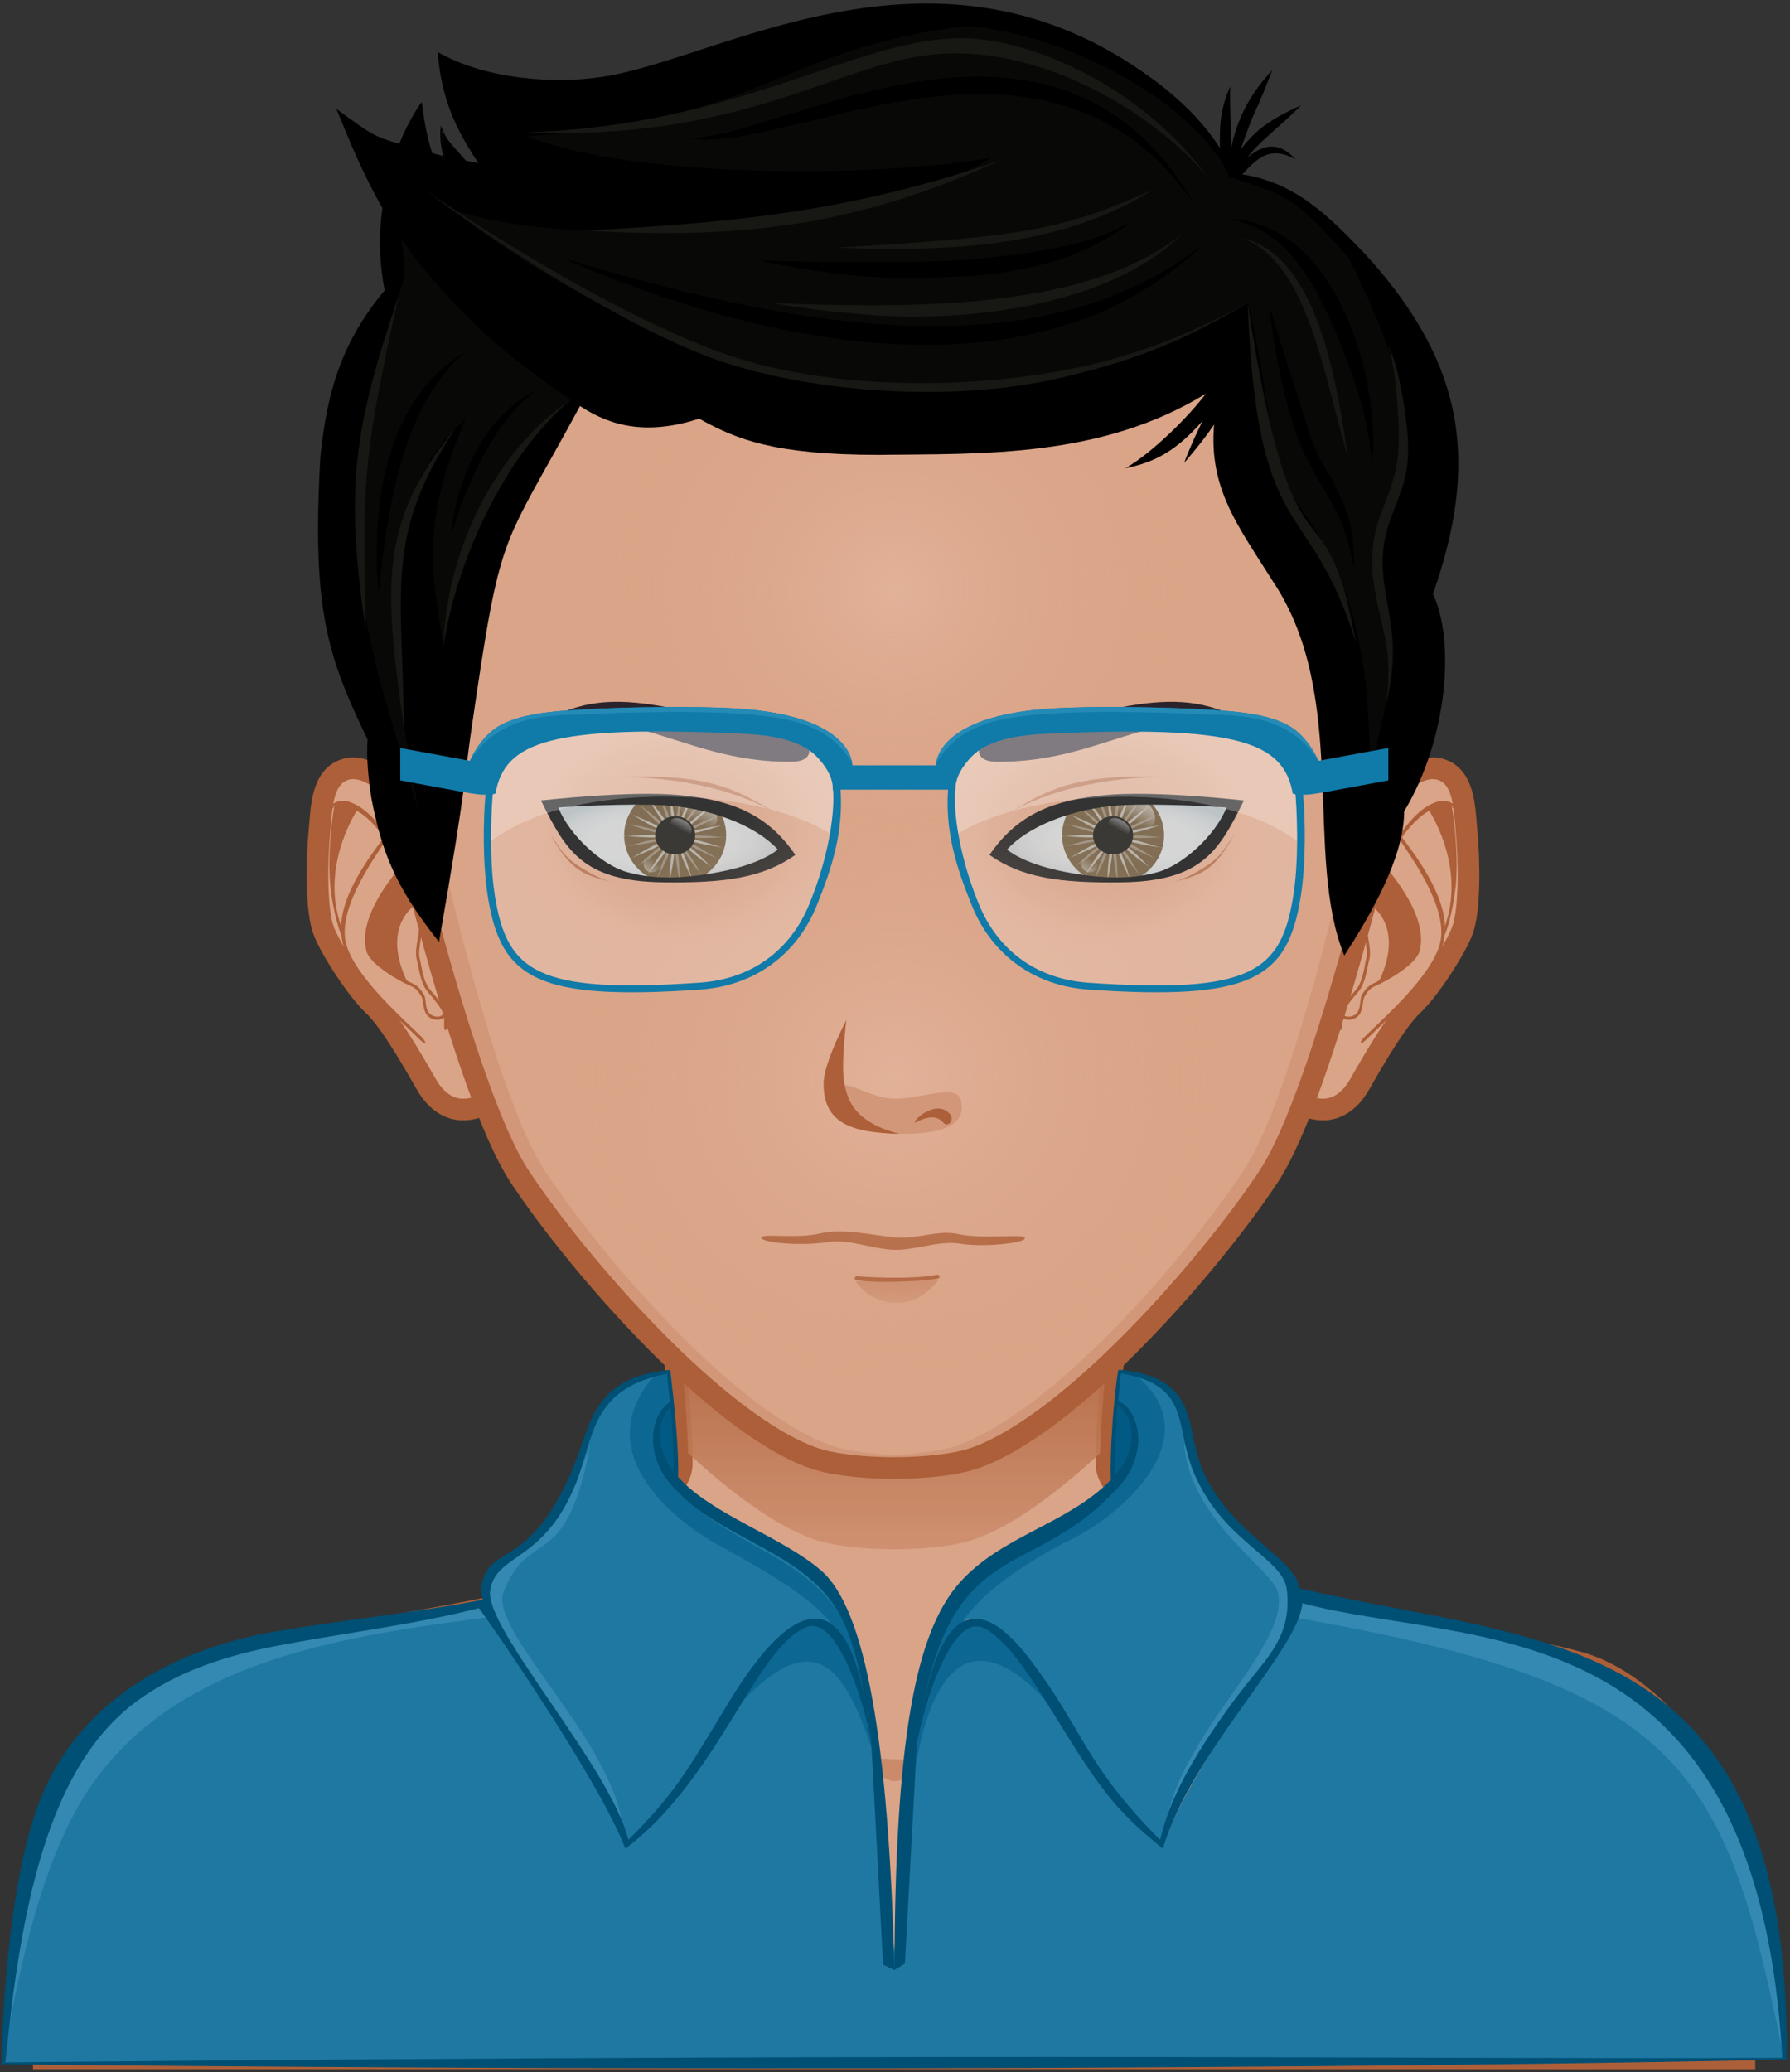 <?xml version="1.0" encoding="UTF-8" standalone="no"?>
<svg width="496px" height="574px" viewBox="0 0 496 574" version="1.1" xmlns="http://www.w3.org/2000/svg" xmlns:xlink="http://www.w3.org/1999/xlink" xmlns:sketch="http://www.bohemiancoding.com/sketch/ns">
    <rect x="0" y="0" width="496" height="574" fill="#333333" stroke="none"/>
    <!-- Generator: Sketch 3.5.2 (25235) - http://www.bohemiancoding.com/sketch -->
    <title>svga-group-wrapper</title>
    <desc>Created with Sketch.</desc>
    <defs>
        <linearGradient x1="49.998%" y1="97.469%" x2="49.998%" y2="-0.059%" id="linearGradient-1">
            <stop stop-color="#CB8B6A" stop-opacity="0.8" offset="0%"></stop>
            <stop stop-color="#AC5F38" offset="70%"></stop>
        </linearGradient>
        <linearGradient x1="46.386%" y1="106.699%" x2="46.386%" y2="2.024%" id="linearGradient-2">
            <stop stop-color="#D29779" offset="10%"></stop>
            <stop stop-color="#CB8B6A" offset="100%"></stop>
        </linearGradient>
        <radialGradient cx="48.619%" cy="48.724%" fx="48.619%" fy="48.724%" r="51.48%" id="radialGradient-3">
            <stop stop-color="#FFFFFF" offset="0%"></stop>
            <stop stop-color="#FDFEFE" offset="54.4%"></stop>
            <stop stop-color="#F6F8F9" offset="74%"></stop>
            <stop stop-color="#EAEFF2" offset="87.9%"></stop>
            <stop stop-color="#D9E3E8" offset="99.2%"></stop>
            <stop stop-color="#D8E2E7" offset="100%"></stop>
        </radialGradient>
        <radialGradient cx="49.903%" cy="49.961%" fx="49.903%" fy="49.961%" r="504.062%" id="radialGradient-4">
            <stop stop-color="#FFFFFF" offset="0%"></stop>
            <stop stop-color="#FFFFFF" stop-opacity="0" offset="100%"></stop>
        </radialGradient>
        <radialGradient cx="48.739%" cy="49.93%" fx="48.739%" fy="49.93%" r="504.56%" id="radialGradient-5">
            <stop stop-color="#FFFFFF" offset="0%"></stop>
            <stop stop-color="#FFFFFF" stop-opacity="0" offset="100%"></stop>
        </radialGradient>
        <linearGradient x1="19.738%" y1="85.963%" x2="67.493%" y2="29.064%" id="linearGradient-6">
            <stop stop-color="#FFFFFF" offset="0%"></stop>
            <stop stop-color="#FFFFFF" stop-opacity="0" offset="100%"></stop>
        </linearGradient>
        <linearGradient x1="70.376%" y1="20.734%" x2="40.155%" y2="64.143%" id="linearGradient-7">
            <stop stop-color="#FFFFFF" offset="0%"></stop>
            <stop stop-color="#FFFFFF" stop-opacity="0" offset="100%"></stop>
        </linearGradient>
        <linearGradient x1="73.585%" y1="17.759%" x2="38.651%" y2="65.527%" id="linearGradient-8">
            <stop stop-color="#FFFFFF" offset="0%"></stop>
            <stop stop-color="#FFFFFF" stop-opacity="0" offset="100%"></stop>
        </linearGradient>
        <radialGradient cx="49.587%" cy="50.363%" fx="49.587%" fy="50.363%" r="49.596%" id="radialGradient-9">
            <stop stop-color="#CB8B6A" offset="0%"></stop>
            <stop stop-color="#CB8B6A" stop-opacity="0.3" offset="70%"></stop>
            <stop stop-color="#DAA488" stop-opacity="0" offset="100%"></stop>
        </radialGradient>
        <radialGradient cx="36.727%" cy="332.039%" fx="36.727%" fy="332.039%" r="106.601%" id="radialGradient-10">
            <stop stop-color="#000000" stop-opacity="0" offset="95%"></stop>
            <stop stop-color="#000000" stop-opacity="0.2" offset="100%"></stop>
        </radialGradient>
        <radialGradient cx="51.388%" cy="48.724%" fx="51.388%" fy="48.724%" r="51.48%" id="radialGradient-11">
            <stop stop-color="#FFFFFF" offset="0%"></stop>
            <stop stop-color="#FDFEFE" offset="54.4%"></stop>
            <stop stop-color="#F6F8F9" offset="74%"></stop>
            <stop stop-color="#EAEFF2" offset="87.9%"></stop>
            <stop stop-color="#D9E3E8" offset="99.2%"></stop>
            <stop stop-color="#D8E2E7" offset="100%"></stop>
        </radialGradient>
        <radialGradient cx="49.899%" cy="49.961%" fx="49.899%" fy="49.961%" r="504.072%" id="radialGradient-12">
            <stop stop-color="#FFFFFF" offset="0%"></stop>
            <stop stop-color="#FFFFFF" stop-opacity="0" offset="100%"></stop>
        </radialGradient>
        <radialGradient cx="48.732%" cy="49.928%" fx="48.732%" fy="49.928%" r="504.62%" id="radialGradient-13">
            <stop stop-color="#FFFFFF" offset="0%"></stop>
            <stop stop-color="#FFFFFF" stop-opacity="0" offset="100%"></stop>
        </radialGradient>
        <linearGradient x1="19.719%" y1="85.963%" x2="67.464%" y2="29.064%" id="linearGradient-14">
            <stop stop-color="#FFFFFF" offset="0%"></stop>
            <stop stop-color="#FFFFFF" stop-opacity="0" offset="100%"></stop>
        </linearGradient>
        <linearGradient x1="70.389%" y1="20.734%" x2="40.162%" y2="64.143%" id="linearGradient-15">
            <stop stop-color="#FFFFFF" offset="0%"></stop>
            <stop stop-color="#FFFFFF" stop-opacity="0" offset="100%"></stop>
        </linearGradient>
        <linearGradient x1="73.579%" y1="17.759%" x2="38.646%" y2="65.527%" id="linearGradient-16">
            <stop stop-color="#FFFFFF" offset="0%"></stop>
            <stop stop-color="#FFFFFF" stop-opacity="0" offset="100%"></stop>
        </linearGradient>
        <radialGradient cx="50.411%" cy="50.364%" fx="50.411%" fy="50.364%" r="49.596%" id="radialGradient-17">
            <stop stop-color="#CB8B6A" offset="0%"></stop>
            <stop stop-color="#CB8B6A" stop-opacity="0.3" offset="70%"></stop>
            <stop stop-color="#DAA488" stop-opacity="0" offset="100%"></stop>
        </radialGradient>
        <radialGradient cx="63.271%" cy="332.051%" fx="63.271%" fy="332.051%" r="106.605%" id="radialGradient-18">
            <stop stop-color="#000000" stop-opacity="0" offset="95%"></stop>
            <stop stop-color="#000000" stop-opacity="0.2" offset="100%"></stop>
        </radialGradient>
        <radialGradient cx="50.001%" cy="50.001%" fx="50.001%" fy="50.001%" r="49.999%" id="radialGradient-19">
            <stop stop-color="#E9BFA9" stop-opacity="0.5" offset="0%"></stop>
            <stop stop-color="#DAA488" stop-opacity="0" offset="90%"></stop>
        </radialGradient>
        <radialGradient cx="50%" cy="50.001%" fx="50%" fy="50.001%" r="49.333%" id="radialGradient-20">
            <stop stop-color="#E9BFA9" stop-opacity="0.5" offset="0%"></stop>
            <stop stop-color="#DAA488" stop-opacity="0" offset="90%"></stop>
        </radialGradient>
    </defs>
    <g id="Page-1" stroke="none" stroke-width="1" fill="none" fill-rule="evenodd" sketch:type="MSPage">
        <g id="Portfolio" sketch:type="MSArtboardGroup" transform="translate(-472, -262)">
            <g id="Landing-Page" sketch:type="MSLayerGroup">
                <g id="svga-group-wrapper" transform="translate(470, 261)">
                    <g id="svga-group-backs-single" transform="translate(14.137, 42.765)"></g>
                    <g id="svga-group-subwrapper">
                        <g id="svga-group-hair-back" transform="translate(247.402, 265.592)" fill="#080806" sketch:type="MSShapeGroup">
                            <path d="M3.534,3.376 L1.178,3.376 L1.178,1.125 L3.534,1.125 L3.534,3.376 L3.534,3.376 Z" id="SvgjsPath3708"></path>
                        </g>
                        <g id="svga-group-humanbody-single" transform="translate(14.137, 315.11)" sketch:type="MSShapeGroup">
                            <path d="M460.443,177.312 C455.269,166.63 441.134,150.8 425.43,146.427 C406.017,141.018 362.196,134.48 345.948,130.845 C332.923,127.928 306.689,105.424 297.495,97.871 C295.846,96.52 294.496,93.732 294.463,91.659 C294.135,67.206 304.347,2.249 304.347,2.249 L235.621,2.249 L166.897,2.249 C166.897,2.249 177.109,67.204 176.777,91.659 C176.751,93.732 175.394,96.52 173.749,97.871 C164.555,105.424 138.321,127.928 125.296,130.845 C109.045,134.48 65.225,141.241 45.814,146.65 C30.105,151.021 15.975,166.628 10.801,177.31 C2.064,195.334 0,227.953 0,256.087 L235.621,256.087 L471.242,256.087 C471.242,227.955 469.175,195.337 460.443,177.312 L460.443,177.312 Z" id="SvgjsPath2890" fill="#DAA488"></path>
                            <path d="M375.005,141.93 C432.36,149.902 456.497,161.53 464.055,256.092 L471.242,256.092 C471.242,227.957 469.175,195.339 460.443,177.314 C455.269,166.632 441.134,150.803 425.43,146.429 C406.017,141.021 362.196,134.482 345.948,130.847 C332.923,127.93 302.966,103.682 294.953,94.047 C302.869,104.634 325.091,129.17 344.56,135.596 C353.874,138.671 361.631,140.071 375.005,141.93 L375.005,141.93 Z M126.684,135.596 C146.153,129.172 168.372,104.634 176.292,94.047 C168.28,103.68 138.324,127.93 125.296,130.847 C109.048,134.482 65.227,141.243 45.814,146.652 C30.11,151.023 15.975,166.63 10.801,177.312 C2.069,195.337 0.002,227.955 0.002,256.09 L7.189,256.09 C14.7,162.133 38.939,149.891 96.239,141.928 C109.611,140.071 117.37,138.671 126.684,135.596 L126.684,135.596 Z" id="SvgjsPath2891" fill="#E9BFA9"></path>
                            <path d="M225.362,172.455 C225.362,172.455 213.407,168.834 208.673,167.1 C184.053,158.077 104.069,152.23 104.069,152.23 C104.069,152.23 188.313,155.423 206.903,158.484 C205.824,147.755 199.795,113.46 199.795,113.46 C199.795,113.46 211.927,151.307 214.896,160.855 C216.484,165.959 225.362,172.455 225.362,172.455 L225.362,172.455 Z M250.807,169.434 C250.597,169.599 250.357,169.813 250.095,170.038 C250.361,169.846 250.602,169.646 250.807,169.434 L250.807,169.434 Z M225.362,172.455 C225.362,172.455 232.178,179.189 235.604,179.275 C240.105,179.39 246.98,172.75 250.097,170.038 C247.117,172.192 240.298,173.169 237.586,173.27 C234.452,173.385 225.362,172.455 225.362,172.455 L225.362,172.455 Z M274.885,155.531 C271.244,156.09 264.55,157.307 264.55,157.307 L269.939,123.793 C268.417,130.705 259.397,160.281 250.807,169.434 C255.307,165.797 265.316,164.053 270.42,163.348 C294.538,160.008 294.529,160.01 367.17,152.23 C367.17,152.23 298.673,151.881 274.885,155.531 L274.885,155.531 Z" id="SvgjsPath2892" fill="#CB8B6A"></path>
                            <path d="M460.443,177.312 C455.269,166.63 441.134,150.8 425.43,146.427 C406.017,141.018 362.196,134.48 345.948,130.845 C332.923,127.928 306.689,105.424 297.495,97.871 C295.846,96.52 294.496,93.732 294.463,91.659 C294.135,67.206 304.347,2.249 304.347,2.249 L235.621,2.249 L166.897,2.249 C166.897,2.249 177.109,67.204 176.777,91.659 C176.751,93.732 175.394,96.52 173.749,97.871 C164.555,105.424 138.321,127.928 125.296,130.845 C109.045,134.48 65.225,141.241 45.814,146.65 C30.105,151.021 15.975,166.628 10.801,177.31 C2.064,195.334 0,227.953 0,256.087 L235.621,256.087 L471.242,256.087 C471.242,227.955 469.175,195.337 460.443,177.312 L460.443,177.312 Z" id="SvgjsPath2893" stroke="#AC5F38" stroke-width="6"></path>
                        </g>
                        <g id="svga-group-chinshadow-single" transform="translate(183.784, 330.865)" fill="url(#linearGradient-1)" sketch:type="MSShapeGroup">
                            <path d="M88.443,96.471 C98.918,92.73 111.116,83.722 123.06,72.68 C123.376,54.957 127.601,22.845 130.433,3.115 C93.377,-0.972 38.569,-0.959 1.52,3.144 C4.35,22.875 8.57,54.951 8.883,72.664 C20.831,83.713 33.036,92.73 43.517,96.473 C54.056,100.236 77.903,100.236 88.443,96.471 L88.443,96.471 Z" id="SvgjsPath3047"></path>
                        </g>
                        <g id="svga-group-clothes-single" transform="translate(0, 378.132)" sketch:type="MSShapeGroup">
                            <path d="M480.191,118.27 C455.502,72.628 407.966,79.097 362.456,66.855 C361.353,74.924 331.234,112.949 324.08,134.516 C320.063,131.313 315.268,127.032 311.807,123.113 C294.87,104.11 269.769,42.625 261.346,90.639 C263.177,69.086 273.134,64.336 286.96,82.403 C301.823,101.846 302.375,111.884 323.581,133.026 C327.327,118.168 335.437,107.684 344.871,94.528 C354.002,81.782 360.67,76.034 361.645,64.688 C358.24,59.268 359.056,56.841 353.554,53.33 C319.024,31.02 343.677,8.382 312.377,2.991 C312.132,5.688 311.823,8.708 311.564,10.979 C318.258,14.27 320.261,27.077 309.955,36.454 C293.577,53.629 267.26,54.482 260.399,80.846 L260.382,80.844 C258.198,88.67 256.45,100.648 255.62,107.671 L249.836,163.711 L244.016,108.663 C239.297,67.341 233.128,63.299 212.954,50.53 C199.587,42.067 177.745,29.298 184.875,14.862 C185.688,13.192 186.678,12.165 187.905,11.393 C187.552,8.094 187.345,6.181 187.071,3.115 C161.231,4.166 165.203,39.087 145.635,51.935 C140.505,55.302 137.89,58.415 136.05,63.479 C137.301,77.616 170.224,109.566 175.976,133.026 C197.382,111.436 197.547,102.003 212.497,82.475 C225.374,65.673 235.89,67.397 238.102,90.135 C236.886,83.304 234.007,72.847 227.768,72.847 C222.626,72.847 217.268,80.09 214.618,83.585 C199.776,103.117 197.391,117.088 175.394,134.527 C173.872,130.158 172.086,125.769 169.956,121.684 C161.238,104.862 137.631,70.918 134.947,67.627 C124.514,70.432 108.612,73.538 99.055,75.055 C36.606,84.983 12.398,104.245 3.193,194.416 C232.221,192.201 325.548,193.165 496.135,193.165 C494.003,173.101 489.811,136.082 480.191,118.27 L480.191,118.27 Z" id="SvgjsPath3689" fill="#1E78A2"></path>
                            <path d="M343.933,94.044 C335.779,105.42 329.323,114.977 325.301,126.953 C329.935,102.242 359.315,78.845 356.134,64.069 C354.772,57.739 331.332,43.629 330.119,22.654 C336.587,41.871 360.731,55.588 360.771,64.796 C360.835,79.862 360.363,71.114 343.933,94.044 L343.933,94.044 Z M495.949,191.38 C496.767,171.838 489.889,133.796 481.364,118.009 C456.676,72.367 406.995,78.19 361.487,65.948 C361.084,66.439 362.642,69.684 361.551,71.08 C467.931,89.806 480.045,112.127 495.949,191.38 L495.949,191.38 Z M145.642,51.937 C158.712,41.59 162.63,31.567 165.63,22.652 C158.915,59.295 148.875,45.437 141.549,63.787 C137.36,74.283 169.831,102.958 174.22,126.951 C168.467,117.554 162.298,105.989 154.143,94.614 C147.796,85.753 143.752,77.65 137.464,70.83 C134.466,55.72 140.656,55.885 145.642,51.937 L145.642,51.937 Z M137.461,70.832 C136.37,69.437 135.355,68.122 134.952,67.632 C89.444,79.871 44.016,72.367 19.33,118.011 C10.803,133.798 6.546,166.094 4.196,185.678 C8.742,161.881 15.516,131.9 30.028,113.813 C54.636,81.926 100.045,75.773 137.461,70.832 L137.461,70.832 Z" id="SvgjsPath3690" fill="#3389B1"></path>
                            <path d="M296.524,50.4 C285.066,56.747 275.363,62.977 268.926,71.739 C284.399,72.554 295.836,98.971 298.93,102.564 C269.871,63.927 258.874,90.184 255.34,114.79 C256.358,106.809 257.194,93.191 258.844,87.346 C259.324,85.021 259.84,82.797 260.385,80.844 L260.401,80.846 C267.262,54.482 293.579,53.629 309.957,36.454 C320.263,27.077 318.258,14.27 311.566,10.979 C311.823,8.708 312.134,5.688 312.379,2.991 C314.097,3.291 315.628,3.649 317.049,4.047 C338.158,21.785 310.925,44.244 296.524,50.4 L296.524,50.4 Z M200.195,50.4 C211.656,56.747 225.671,64.269 232.089,72.27 C220.784,70.305 208.218,86.437 201.934,100.691 C229.031,67.679 237.277,86.437 245.918,114.792 C244.902,106.813 242.327,93.194 240.677,87.348 C240.197,85.023 239.683,82.8 239.136,80.846 L239.122,80.848 C232.261,54.485 206.885,53.632 190.507,36.456 C180.201,27.079 181.972,14.272 188.666,10.982 C188.41,8.711 188.101,5.69 187.856,2.994 C186.138,3.293 184.607,3.651 183.186,4.049 C165.495,24.684 187.253,42.9 200.195,50.4 L200.195,50.4 Z" id="SvgjsPath3691" fill="#0C6893"></path>
                            <path d="M310.727,32.238 C310.8,19.406 310.353,26.525 311.712,12.003 C316.953,14.689 317.619,25.711 310.727,32.238 L310.727,32.238 Z M188.824,31.025 C183.351,24.182 182.675,17.194 188.007,11.916 C189.284,23.3 188.636,21.927 188.824,31.025 L188.824,31.025 Z" id="SvgjsPath3692" fill="#005A83"></path>
                            <path d="M361.97,62.831 C361.485,54.858 343.561,48.21 335.609,30.926 C329.914,18.614 335.319,4.515 311.894,2.249 C310.61,9.422 309.472,25.191 309.813,32.812 C297.943,45.018 279.581,48.176 267.908,61.3 C255.448,75.309 250.048,105.641 249.843,168.588 L252.746,166.785 C252.746,166.785 255.979,107.173 256.002,106.998 C263.269,47.516 286.369,61.566 310.145,36.632 C320.798,26.881 318.253,13.962 311.847,10.831 C312.125,8.31 312.384,5.814 312.612,3.291 C332.763,6.827 327.006,18.157 333.309,31.995 C341.688,50.393 357.571,54.41 358.596,63.333 C360.222,77.47 351.391,83.47 342.534,95.82 C328.602,115.085 325.381,124.912 323.446,132.526 C302.299,111.31 302.287,102.01 287.165,82.248 C271.039,61.167 260.448,71.053 256.002,106.998 C256.459,101.089 264.885,68.341 274.953,74.022 C286.59,80.499 298.023,108.026 311.618,123.282 C315.244,127.385 319.914,131.502 324.212,134.946 C332.24,108.168 361.911,79.88 362.873,66.961 C409.278,79.466 488.786,66.634 495.86,192.921 C398.93,193.417 293.661,191.386 3.482,194.168 C7.688,152.671 14.802,111.997 40.529,93.664 C51.568,85.771 64.367,81.643 77.55,79.016 C95.921,75.379 116.479,73.04 134.695,68.332 C136.552,70.582 168.165,116.044 175.278,134.948 C200.874,115.81 211.109,79.896 225.202,73.695 C235.013,69.389 243.012,100.565 243.469,106.451 C239.629,68.433 227.094,55.993 203.357,95.37 C191.661,114.781 188.56,120.043 176.12,132.531 C171.124,112.287 136.311,74.114 137.824,63.517 C139.318,53.06 152.701,55.948 161.617,33.708 C166.617,21.238 165.51,7.491 186.847,3.423 C187.078,6.05 187.359,8.645 187.639,11.27 C181.798,14.941 180.314,27.275 189.647,35.898 C198.051,45.092 213.218,50.339 223.234,57.676 C235.041,66.38 239.711,75.293 243.469,106.451 C243.552,107.131 246.697,167.091 246.697,167.091 L249.838,168.593 C248.267,105.947 241.98,68.28 229.29,57.724 C218.329,48.383 199.189,42.427 189.901,31.999 C190.184,24.176 188.57,8.326 187.561,2.354 C166.334,4.421 165.733,17.295 161.181,28.535 C149.011,58.586 137.303,49.979 135.364,62.43 C135.183,63.594 135.463,64.469 135.758,66.018 C117.898,69.502 95.608,71.786 77.698,74.915 C50.972,79.576 25.756,93.052 14.257,118.697 C5.523,138.16 2.992,172.831 2.351,194.195 C2.326,194.348 2.326,194.526 2.326,194.679 C2.684,194.706 3.065,194.706 3.424,194.706 C310.85,197.828 494.573,193.405 497.13,193.405 C498.03,73.304 429.306,78.557 361.97,62.831 L361.97,62.831 Z M310.963,31.565 C311.001,24.963 311.21,17.32 311.712,12.003 C315.478,14.569 318.402,23.098 310.963,31.565 L310.963,31.565 Z M188.704,30.595 C182.455,22.782 184.934,15.209 187.771,12.589 C188.362,17.869 188.596,25.263 188.704,30.595 L188.704,30.595 Z" id="SvgjsPath3693" fill="#004F74"></path>
                        </g>
                        <g id="svga-group-head" transform="translate(14.137, 0)">
                            <g id="svga-group-ears-left" transform="translate(75.399, 213.824)" sketch:type="MSShapeGroup">
                                <path d="M32.212,18.781 C28.713,13.239 17.304,-1.924 8.577,0.203 C1.48,1.94 1.572,11.391 1.023,16.982 C0.221,25.184 -0.071,39.472 2.26,45.27 C4.5,50.836 11.59,61.593 15.992,65.696 C21.409,70.726 30.058,86.759 31.123,88.422 C32.798,91.051 36.158,94.814 41.314,94.517 C48.55,94.101 54.801,87.569 55.369,84.422 C58.434,67.339 41.318,33.199 32.212,18.781 L32.212,18.781 Z" id="SvgjsPath3694" stroke="#AC5F38" stroke-width="6" fill="#DAA488"></path>
                                <path d="M28.746,52.536 C28.409,51.268 28.762,49.13 29.109,47.068 C29.422,45.189 29.717,43.413 29.537,42.157 C28.856,37.453 25.025,28.517 22.525,23.674 C19.644,18.101 14.988,11.081 9.144,9.271 C6.732,8.521 5.141,9.417 4.222,10.324 C3.544,10.991 3.391,11.776 3.612,11.871 C3.836,11.963 4.335,11.312 5.066,10.702 C5.664,10.203 3.869,10.612 5.066,10.702 C4.583,13.043 3.028,24.887 4.1,33.532 C4.943,40.334 6.574,45.414 7.076,46.175 C7.149,46.976 7.271,47.762 7.453,48.522 C9.814,58.448 25.167,71.429 28.739,75.127 C29.398,75.809 30.091,76.214 30.261,76.047 C30.43,75.881 30.023,75.208 29.368,74.521 C25.838,70.848 10.586,57.908 8.306,48.333 C5.886,38.173 17.523,23.109 19.377,19.922 C20.322,21.418 21.126,22.854 21.743,24.052 C22.231,24.99 22.766,26.091 23.322,27.282 C22.231,28.943 11.263,41.072 14.052,50.782 C15.084,54.363 23.058,58.98 26.142,60.242 C27.839,60.94 28.475,61.98 29.215,63.182 C30.072,64.586 29.292,68.199 32.113,69.347 C32.688,69.581 33.206,69.675 33.666,69.675 C34.462,69.675 35.065,69.383 35.51,69.036 C35.558,69.646 35.555,70.429 35.532,71.154 C35.503,72.095 35.642,72.525 35.88,72.543 C36.123,72.563 36.375,72.151 36.406,71.222 C36.446,70.074 36.439,68.653 36.224,67.971 C35.591,65.97 33.661,63.708 31.613,61.316 C29.601,58.964 29.269,54.498 28.746,52.536 L28.746,52.536 Z M6.996,43.737 C1.463,28.155 10.019,13.962 11.26,11.823 C13.645,12.721 17.297,16.759 18.85,19.105 C17.719,20.98 7.226,33.255 6.996,43.737 L6.996,43.737 Z M32.45,68.568 C29.896,67.528 30.786,64.102 29.962,62.752 C29.212,61.532 28.439,60.271 26.477,59.466 C26.053,59.29 25.584,59.025 25.103,58.718 C18.784,45.045 25.793,39.069 27.551,37.847 C28.091,39.517 28.491,41.05 28.673,42.281 C28.833,43.406 28.534,45.202 28.246,46.936 C27.886,49.085 27.516,51.311 27.9,52.752 C28.475,54.897 28.868,59.436 30.942,61.863 C32.782,64.015 34.672,66.234 35.317,68.043 C35.039,68.404 34.165,69.268 32.45,68.568 L32.45,68.568 Z" id="SvgjsPath3695" fill="#AC5F38"></path>
                            </g>
                            <g id="svga-group-ears-right" transform="translate(339.294, 213.824)" sketch:type="MSShapeGroup">
                                <path d="M23.718,18.781 C27.219,13.239 38.628,-1.924 47.353,0.203 C54.45,1.94 54.358,11.391 54.909,16.982 C55.71,25.184 56,39.472 53.672,45.27 C51.431,50.836 44.339,61.593 39.94,65.696 C34.523,70.726 25.871,86.759 24.809,88.422 C23.133,91.051 19.773,94.814 14.616,94.517 C7.382,94.101 1.131,87.569 0.561,84.422 C-2.502,67.339 14.616,33.199 23.718,18.781 L23.718,18.781 Z" id="SvgjsPath3696" stroke="#AC5F38" stroke-width="6" fill="#DAA488"></path>
                                <path d="M24.321,61.318 C22.273,63.711 20.344,65.973 19.71,67.974 C19.493,68.658 19.488,70.078 19.526,71.224 C19.559,72.153 19.811,72.565 20.056,72.545 C20.296,72.527 20.433,72.097 20.405,71.156 C20.381,70.432 20.376,69.648 20.424,69.038 C20.869,69.385 21.472,69.678 22.269,69.678 C22.728,69.678 23.249,69.583 23.824,69.349 C26.639,68.199 25.862,64.586 26.719,63.184 C27.459,61.982 28.095,60.94 29.794,60.244 C32.879,58.982 40.852,54.368 41.884,50.784 C44.674,41.075 33.706,28.943 32.615,27.284 C33.166,26.093 33.706,24.993 34.189,24.054 C34.811,22.857 35.612,21.418 36.559,19.924 C38.413,23.111 50.048,38.173 47.631,48.336 C45.348,57.91 30.098,70.85 26.569,74.523 C25.911,75.21 25.501,75.883 25.671,76.049 C25.845,76.216 26.536,75.811 27.193,75.129 C30.765,71.431 46.116,58.451 48.477,48.525 C48.66,47.764 48.785,46.978 48.858,46.177 C49.356,45.419 50.988,40.339 51.832,33.534 C52.904,24.889 51.349,13.046 50.866,10.705 C52.063,10.615 50.267,10.205 50.866,10.705 C51.599,11.315 52.098,11.965 52.32,11.873 C52.541,11.778 52.388,10.995 51.712,10.327 C50.79,9.42 49.2,8.524 46.787,9.273 C40.944,11.083 36.286,18.103 33.404,23.676 C30.904,28.52 27.075,37.455 26.394,42.159 C26.215,43.415 26.51,45.191 26.823,47.071 C27.167,49.132 27.523,51.271 27.186,52.538 C26.663,54.498 26.333,58.964 24.321,61.318 L24.321,61.318 Z M37.082,19.105 C38.637,16.759 42.287,12.724 44.671,11.823 C45.913,13.962 54.468,28.155 48.938,43.737 C48.708,33.255 38.215,20.98 37.082,19.105 L37.082,19.105 Z M20.617,68.039 C21.26,66.229 23.152,64.01 24.992,61.858 C27.063,59.432 27.459,54.892 28.034,52.747 C28.416,51.307 28.048,49.081 27.69,46.931 C27.4,45.198 27.101,43.402 27.261,42.276 C27.44,41.045 27.841,39.513 28.381,37.842 C30.138,39.065 37.148,45.043 30.829,58.714 C30.35,59.02 29.881,59.286 29.453,59.461 C27.492,60.267 26.719,61.527 25.968,62.747 C25.143,64.098 26.036,67.526 23.482,68.563 C21.767,69.268 20.893,68.404 20.617,68.039 L20.617,68.039 Z" id="SvgjsPath3697" fill="#AC5F38"></path>
                            </g>
                            <g id="svga-group-faceshape-wrap" transform="translate(91.892, 45.016)" sketch:type="MSShapeGroup">
                                <g id="svga-group-faceshape-single">
                                    <path d="M247.411,282.037 C231.224,306.449 193.049,350.301 166.198,359.831 C155.656,363.574 131.811,363.574 121.272,359.831 C94.42,350.298 56.25,306.444 40.06,282.037 C24.149,258.05 5.066,173.353 5.04,173.232 C1.977,162.065 0.337,150.346 0.318,138.259 C0.193,62.153 64.299,0.38 143.51,0.261 C222.728,0.142 287.033,61.721 287.151,137.827 C287.172,149.913 285.575,161.638 282.552,172.813 C282.512,172.932 263.377,257.953 247.411,282.037 L247.411,282.037 Z" id="SvgjsPath3044" fill="#DAA488"></path>
                                    <path d="M167.649,2.201 C231.253,16.388 278.619,71.174 278.513,136.591 C278.492,148.676 276.855,160.398 273.792,171.561 C273.763,171.683 256.41,256.38 240.498,280.367 C224.306,304.774 187.863,346.963 161.014,356.495 C157.536,357.731 149.169,358.977 143.733,358.977 C138.298,358.977 129.933,357.731 126.455,356.495 C99.604,346.963 63.161,304.774 46.971,280.367 C31.06,256.38 13.704,171.683 13.678,171.561 C10.615,160.398 8.975,148.676 8.956,136.591 C8.85,71.174 56.212,16.388 119.82,2.201 C51.907,13.156 0.205,69.912 0.316,138.259 C0.335,150.343 1.975,162.063 5.038,173.232 C5.066,173.353 24.146,258.05 40.058,282.037 C56.247,306.446 94.42,350.298 121.269,359.831 C126.545,361.705 135.145,362.637 143.741,362.631 C152.331,362.633 160.922,361.705 166.195,359.831 C193.047,350.298 231.217,306.444 247.409,282.037 C263.321,258.05 282.403,173.353 282.427,173.232 C285.49,162.065 287.13,150.346 287.149,138.259 C287.264,69.912 235.562,13.156 167.649,2.201 L167.649,2.201 Z" id="SvgjsPath3045" fill="#D29779"></path>
                                    <path d="M247.411,282.037 C231.224,306.449 193.049,350.301 166.198,359.831 C155.656,363.574 131.811,363.574 121.272,359.831 C94.42,350.298 56.25,306.444 40.06,282.037 C24.149,258.05 5.066,173.353 5.04,173.232 C1.977,162.065 0.337,150.346 0.318,138.259 C0.193,62.153 64.299,0.38 143.51,0.261 C222.728,0.142 287.033,61.721 287.151,137.827 C287.172,149.913 285.575,161.638 282.552,172.813 C282.512,172.932 263.377,257.953 247.411,282.037 L247.411,282.037 Z" id="SvgjsPath3046" stroke="#AC5F38" stroke-width="6"></path>
                                </g>
                            </g>
                            <g id="svga-group-mouth-single" transform="translate(197.922, 342.119)" sketch:type="MSShapeGroup">
                                <path d="M38.616,19.825 C30.468,19.825 27.054,13.797 27.054,13.797 L50.003,13.374 C50.003,13.372 45.788,19.825 38.616,19.825 L38.616,19.825 Z" id="SvgjsPath3703" fill="url(#linearGradient-2)"></path>
                                <path d="M34.919,13.968 C30.723,13.968 27.53,13.583 27.306,13.554 C26.962,13.509 26.722,13.226 26.769,12.919 C26.816,12.609 27.139,12.409 27.478,12.438 C27.572,12.451 41.813,13.563 49.525,11.999 C49.893,11.931 50.206,12.127 50.282,12.424 C50.355,12.728 50.14,13.03 49.806,13.097 C46.486,13.77 37.926,13.968 34.919,13.968 L34.919,13.968 Z M0.921,1.855 C0.061,0.362 10.575,2.104 16.92,0.614 C23.941,-1.033 31.295,1.083 38.439,1.693 C44.052,2.172 49.839,-0.502 55.383,0.711 C63.066,2.393 74.788,0.27 73.862,2.048 C73.219,3.282 62.334,4.412 56.134,3.408 C50.713,2.53 45.1,4.659 39.627,5.051 C32.829,5.539 26.038,1.933 19.33,2.951 C11.597,4.123 1.652,3.124 0.921,1.855 L0.921,1.855 Z" id="SvgjsPath3707" fill="#AC5F38"></path>
                            </g>
                            <g id="svga-group-eyes-left" transform="translate(129.592, 177.812)" sketch:type="MSShapeGroup">
                                <g id="svga-group-eyesback-left" transform="translate(9.425, 45.016)" fill="url(#radialGradient-3)">
                                    <path d="M46.801,20.775 C36.646,22.474 28.762,22.373 21.618,20.316 C14.25,18.193 4.682,9.456 1.364,1.195 C10.118,0.572 28.105,-0.149 36.448,0.849 C47.494,2.168 58.771,6.264 65.441,12.634 C65.404,13.295 65.316,13.946 65.236,14.596 C59.85,18.078 52.228,19.865 46.801,20.775 L46.801,20.775 Z" id="SvgjsPath3463"></path>
                                </g>
                                <g id="svga-group-eyesiriswrapper-left" transform="translate(31.22, 41.077)">
                                    <g id="svga-group-eyesiriscontrol-left">
                                        <g id="svga-group-eyesiris-left">
                                            <path d="M28.275,13.505 C28.275,20.962 21.943,27.009 14.137,27.009 C6.331,27.009 0,20.962 0,13.505 L0,13.505 C0,6.046 6.331,-8.62584747e-15 14.137,-8.62584747e-15 C21.943,-0.002 28.275,6.046 28.275,13.505 L28.275,13.505 L28.275,13.505 Z" id="SvgjsPath3521" fill="#7B5C33"></path>
                                            <path d="M12.554,0.149 C12.5,0.155 12.443,0.162 12.387,0.169 C12.455,0.473 12.521,0.779 12.587,1.083 C12.573,0.774 12.566,0.459 12.554,0.149 L12.554,0.149 Z M12.585,1.08 C12.749,5.519 13.02,9.474 13.803,10.903 C14.215,9.336 13.513,5.433 12.585,1.08 L12.585,1.08 Z M13.805,10.905 C13.704,11.281 13.551,11.538 13.315,11.623 C13.079,11.709 12.782,11.61 12.448,11.391 C12.544,11.767 12.535,12.06 12.363,12.242 C12.193,12.424 11.889,12.469 11.484,12.418 C11.75,12.71 11.887,12.978 11.828,13.212 C11.765,13.446 11.512,13.622 11.138,13.757 C11.512,13.899 11.765,14.074 11.823,14.308 C11.882,14.542 11.746,14.81 11.482,15.101 C11.882,15.053 12.191,15.103 12.356,15.285 C12.523,15.467 12.533,15.762 12.438,16.138 C12.771,15.92 13.063,15.825 13.298,15.913 C13.536,15.999 13.69,16.255 13.784,16.633 C13.975,16.291 14.187,16.073 14.444,16.048 C14.689,16.017 14.953,16.181 15.219,16.471 C15.221,16.084 15.306,15.798 15.518,15.661 C15.725,15.524 16.034,15.551 16.411,15.69 C16.227,15.348 16.164,15.058 16.281,14.842 C16.399,14.628 16.689,14.513 17.092,14.468 C16.76,14.245 16.557,14.018 16.562,13.775 C16.562,13.532 16.76,13.304 17.097,13.086 C16.696,13.039 16.411,12.924 16.291,12.71 C16.175,12.496 16.239,12.204 16.427,11.862 C16.046,11.997 15.739,12.024 15.532,11.886 C15.322,11.749 15.238,11.463 15.238,11.076 C14.974,11.364 14.71,11.524 14.46,11.493 C14.206,11.461 13.991,11.249 13.805,10.905 L13.805,10.905 Z M15.235,11.074 C16.364,9.87 17.641,6.102 18.934,1.837 C16.922,5.836 15.238,9.458 15.235,11.074 L15.235,11.074 Z M18.932,1.837 C19.074,1.562 19.217,1.283 19.352,1.004 C19.302,0.988 19.253,0.966 19.203,0.945 C19.114,1.245 19.024,1.544 18.932,1.837 L18.932,1.837 Z M16.427,11.862 C18.011,11.294 20.977,8.524 24.196,5.323 C20.471,7.97 17.214,10.43 16.427,11.862 L16.427,11.862 Z M24.196,5.323 C24.432,5.154 24.674,4.985 24.915,4.817 C24.882,4.776 24.844,4.742 24.816,4.706 C24.611,4.909 24.406,5.118 24.196,5.323 L24.196,5.323 Z M17.092,13.086 C18.772,13.284 22.747,12.147 27.158,10.743 C22.568,11.436 18.492,12.168 17.092,13.086 L17.092,13.086 Z M27.158,10.745 C27.417,10.709 27.688,10.669 27.952,10.628 C27.942,10.585 27.931,10.543 27.919,10.5 C27.667,10.581 27.407,10.664 27.158,10.745 L27.158,10.745 Z M17.09,14.466 C18.48,15.393 22.551,16.147 27.132,16.858 C22.737,15.434 18.772,14.274 17.09,14.466 L17.09,14.466 Z M27.134,16.858 C27.358,16.933 27.584,17.009 27.806,17.079 C27.817,17.041 27.827,17.005 27.834,16.966 C27.605,16.933 27.367,16.897 27.134,16.858 L27.134,16.858 Z M16.411,15.688 C17.196,17.122 20.435,19.6 24.144,22.269 C20.942,19.051 17.997,16.264 16.411,15.688 L16.411,15.688 Z M24.146,22.265 C24.285,22.404 24.429,22.548 24.568,22.69 C24.592,22.663 24.613,22.643 24.639,22.618 C24.474,22.501 24.304,22.382 24.146,22.265 L24.146,22.265 Z M15.221,16.469 C15.214,18.087 16.878,21.716 18.866,25.726 C17.596,21.457 16.345,17.68 15.221,16.469 L15.221,16.469 Z M18.866,25.729 C18.916,25.898 18.967,26.071 19.015,26.244 C19.05,26.231 19.074,26.222 19.107,26.213 C19.029,26.051 18.946,25.884 18.866,25.729 L18.866,25.729 Z M13.786,16.631 C12.994,18.065 12.7,22.01 12.509,26.447 C13.461,22.103 14.189,18.202 13.786,16.631 L13.786,16.631 Z M12.509,26.447 C12.469,26.616 12.436,26.787 12.398,26.96 C12.431,26.967 12.457,26.967 12.49,26.971 C12.495,26.798 12.504,26.618 12.509,26.447 L12.509,26.447 Z M12.441,16.136 C11.036,17.052 8.857,20.421 6.531,24.261 C9.486,20.84 12.031,17.707 12.441,16.136 L12.441,16.136 Z M6.531,24.261 C6.407,24.403 6.277,24.554 6.15,24.696 C6.18,24.714 6.206,24.727 6.239,24.75 C6.333,24.588 6.435,24.423 6.531,24.261 L6.531,24.261 Z M11.487,15.103 C9.799,15.29 6.23,17.304 2.302,19.67 C6.586,17.955 10.356,16.314 11.487,15.103 L11.487,15.103 Z M2.3,19.674 C2.097,19.755 1.89,19.836 1.68,19.922 C1.694,19.951 1.715,19.982 1.734,20.012 C1.925,19.901 2.114,19.787 2.3,19.674 L2.3,19.674 Z M11.14,13.759 C9.559,13.181 5.417,13.381 0.785,13.734 C5.412,14.112 9.554,14.331 11.14,13.759 L11.14,13.759 Z M0.785,13.734 C0.533,13.712 0.273,13.689 0.024,13.669 C0.024,13.712 0.019,13.755 0.024,13.795 C0.28,13.773 0.537,13.752 0.785,13.734 L0.785,13.734 Z M11.487,12.422 C10.372,11.209 6.612,9.548 2.342,7.806 C6.251,10.192 9.809,12.226 11.487,12.422 L11.487,12.422 Z M2.342,7.806 C2.097,7.655 1.85,7.504 1.6,7.353 C1.579,7.396 1.555,7.439 1.532,7.477 C1.805,7.587 2.078,7.695 2.342,7.806 L2.342,7.806 Z M12.45,11.391 C12.052,9.82 9.526,6.678 6.595,3.237 C8.895,7.09 11.055,10.468 12.45,11.391 L12.45,11.391 Z M6.595,3.237 C6.437,2.978 6.284,2.714 6.126,2.451 C6.081,2.48 6.034,2.51 5.994,2.539 C6.192,2.771 6.399,3.005 6.595,3.237 L6.595,3.237 Z" id="SvgjsPath3522" opacity="0.7" fill="url(#radialGradient-4)"></path>
                                            <path d="M16.225,0.194 C16.168,0.187 16.114,0.178 16.06,0.171 C16.043,0.482 16.022,0.795 16.003,1.103 C16.074,0.801 16.152,0.495 16.225,0.194 L16.225,0.194 Z M16.001,1.101 C14.96,5.427 14.147,9.314 14.519,10.892 C15.341,9.478 15.718,5.535 16.001,1.101 L16.001,1.101 Z M14.517,10.892 C14.319,11.229 14.102,11.438 13.85,11.463 C13.6,11.486 13.341,11.319 13.079,11.024 C13.07,11.409 12.98,11.693 12.766,11.826 C12.554,11.958 12.245,11.927 11.871,11.778 C12.05,12.127 12.109,12.42 11.986,12.629 C11.861,12.841 11.571,12.949 11.173,12.985 C11.496,13.212 11.692,13.444 11.684,13.687 C11.68,13.928 11.475,14.153 11.14,14.367 C11.538,14.421 11.823,14.545 11.934,14.758 C12.047,14.974 11.977,15.265 11.783,15.602 C12.163,15.474 12.471,15.456 12.676,15.598 C12.881,15.74 12.959,16.026 12.95,16.415 C13.225,16.134 13.489,15.974 13.744,16.012 C13.991,16.044 14.201,16.266 14.38,16.615 C14.486,16.239 14.646,15.987 14.889,15.906 C15.127,15.825 15.419,15.929 15.744,16.156 C15.659,15.78 15.676,15.483 15.848,15.305 C16.02,15.128 16.331,15.089 16.734,15.143 C16.472,14.846 16.338,14.578 16.409,14.344 C16.475,14.11 16.729,13.939 17.113,13.811 C16.736,13.667 16.493,13.484 16.435,13.248 C16.38,13.012 16.522,12.746 16.797,12.463 C16.392,12.499 16.088,12.449 15.926,12.265 C15.761,12.08 15.756,11.783 15.86,11.411 C15.525,11.623 15.228,11.713 14.995,11.621 C14.752,11.529 14.606,11.27 14.517,10.892 L14.517,10.892 Z M15.855,11.411 C17.271,10.525 19.524,7.2 21.929,3.403 C18.902,6.768 16.296,9.847 15.855,11.411 L15.855,11.411 Z M21.929,3.401 C22.139,3.171 22.353,2.937 22.561,2.701 C22.516,2.672 22.476,2.638 22.431,2.606 C22.264,2.874 22.097,3.142 21.929,3.401 L21.929,3.401 Z M16.793,12.465 C18.477,12.307 22.094,10.363 26.069,8.069 C21.75,9.705 17.94,11.276 16.793,12.465 L16.793,12.465 Z M26.067,8.067 C26.342,7.963 26.62,7.86 26.901,7.756 C26.877,7.709 26.851,7.666 26.835,7.623 C26.58,7.772 26.326,7.923 26.067,8.067 L26.067,8.067 Z M17.104,13.813 C18.673,14.421 22.82,14.304 27.459,14.04 C22.839,13.572 18.704,13.271 17.104,13.813 L17.104,13.813 Z M27.459,14.038 C27.723,14.067 27.992,14.094 28.258,14.121 C28.258,14.076 28.26,14.034 28.263,13.991 C27.994,14.007 27.723,14.022 27.459,14.038 L27.459,14.038 Z M16.729,15.146 C17.818,16.386 21.55,18.119 25.782,19.937 C21.92,17.473 18.404,15.375 16.729,15.146 L16.729,15.146 Z M25.779,19.937 C25.975,20.066 26.173,20.194 26.368,20.316 C26.39,20.282 26.408,20.248 26.427,20.214 C26.215,20.127 25.994,20.032 25.779,19.937 L25.779,19.937 Z M15.739,16.158 C16.107,17.736 18.567,20.93 21.427,24.428 C19.205,20.525 17.116,17.104 15.739,16.158 L15.739,16.158 Z M21.427,24.421 C21.526,24.59 21.623,24.765 21.722,24.936 C21.75,24.916 21.778,24.9 21.809,24.882 C21.682,24.729 21.552,24.572 21.427,24.421 L21.427,24.421 Z M14.38,16.618 C13.937,18.177 14.559,22.094 15.393,26.46 C15.32,22.022 15.136,18.065 14.38,16.618 L14.38,16.618 Z M15.391,26.46 C15.393,26.636 15.398,26.816 15.398,26.996 C15.431,26.991 15.461,26.987 15.494,26.987 C15.461,26.814 15.426,26.634 15.391,26.46 L15.391,26.46 Z M12.95,16.417 C11.795,17.606 10.443,21.344 9.057,25.582 C11.152,21.623 12.914,18.036 12.95,16.417 L12.95,16.417 Z M9.055,25.582 C8.972,25.735 8.89,25.893 8.81,26.051 C8.838,26.064 8.864,26.071 8.895,26.084 C8.947,25.92 9.003,25.747 9.055,25.582 L9.055,25.582 Z M11.781,15.607 C10.179,16.145 7.158,18.862 3.871,21.995 C7.658,19.42 10.961,17.023 11.781,15.607 L11.781,15.607 Z M3.874,21.995 C3.716,22.1 3.551,22.215 3.391,22.321 C3.414,22.346 3.438,22.366 3.459,22.393 C3.593,22.26 3.735,22.13 3.874,21.995 L3.874,21.995 Z M11.14,14.371 C9.46,14.137 5.469,15.2 1.03,16.514 C5.636,15.915 9.719,15.263 11.14,14.371 L11.14,14.371 Z M1.03,16.519 C0.813,16.548 0.589,16.573 0.363,16.606 C0.37,16.64 0.382,16.674 0.393,16.705 C0.608,16.647 0.82,16.579 1.03,16.519 L1.03,16.519 Z M11.171,12.992 C9.799,12.039 5.744,11.209 1.176,10.405 C5.544,11.916 9.484,13.151 11.171,12.992 L11.171,12.992 Z M1.176,10.405 C0.938,10.322 0.693,10.237 0.457,10.153 C0.445,10.196 0.431,10.237 0.422,10.275 C0.679,10.318 0.931,10.363 1.176,10.405 L1.176,10.405 Z M11.871,11.783 C11.121,10.336 7.94,7.801 4.286,5.062 C7.415,8.337 10.301,11.182 11.871,11.783 L11.871,11.783 Z M4.284,5.064 C4.088,4.859 3.89,4.652 3.692,4.445 C3.659,4.481 3.624,4.515 3.593,4.549 C3.826,4.72 4.06,4.891 4.284,5.064 L4.284,5.064 Z M13.079,11.027 C13.119,9.411 11.534,5.751 9.63,1.704 C10.808,5.994 11.981,9.791 13.079,11.027 L13.079,11.027 Z M9.63,1.704 C9.55,1.416 9.472,1.121 9.392,0.828 C9.342,0.844 9.291,0.862 9.243,0.88 C9.371,1.155 9.503,1.431 9.63,1.704 L9.63,1.704 Z" id="SvgjsPath3526" opacity="0.4" fill="url(#radialGradient-5)"></path>
                                            <path d="M19.684,13.505 C19.684,16.431 17.203,18.801 14.14,18.801 C11.079,18.801 8.593,16.431 8.593,13.505 C8.593,10.581 11.079,8.206 14.14,8.206 C17.203,8.206 19.684,10.579 19.684,13.505 L19.684,13.505 Z" id="SvgjsPath3530" fill="#7B5C33"></path>
                                            <path d="M19.684,13.505 C19.684,16.431 17.203,18.801 14.14,18.801 C11.079,18.801 8.593,16.431 8.593,13.505 C8.593,10.581 11.079,8.206 14.14,8.206 C17.203,8.206 19.684,10.579 19.684,13.505 L19.684,13.505 Z" id="SvgjsPath3531" opacity="0.9" fill="#000000"></path>
                                            <path d="M6.402,19.69 C7.46,19.01 8.897,19.285 9.606,20.293 C10.315,21.304 10.035,22.677 8.975,23.354 C7.915,24.036 6.48,23.766 5.77,22.753 C5.061,21.743 5.344,20.367 6.402,19.69 L6.402,19.69 L6.402,19.69 Z" id="SvgjsPath3532" opacity="0.5" fill="url(#linearGradient-6)"></path>
                                            <path d="M18.52,12.766 C17.928,13.608 16.237,13.511 14.736,12.55 C13.232,11.589 12.497,10.124 13.086,9.284 L13.086,9.282 C13.675,8.44 15.37,8.537 16.868,9.501 C18.374,10.459 19.109,11.922 18.52,12.766 L18.52,12.766 L18.52,12.766 Z" id="SvgjsPath3536" opacity="0.5" fill="url(#linearGradient-7)"></path>
                                            <path d="M25.249,10.518 C23.911,12.483 20.452,12.6 17.533,10.781 C14.611,8.963 13.329,5.897 14.67,3.932 C16.008,1.969 19.467,1.852 22.386,3.669 C25.306,5.49 26.587,8.557 25.249,10.518 L25.249,10.518 L25.249,10.518 Z" id="SvgjsPath3540" opacity="0.75" fill="url(#linearGradient-8)"></path>
                                        </g>
                                    </g>
                                </g>
                                <g id="svga-group-eyesfront-left">
                                    <path d="M1.885,56.272 C1.885,87.351 20.876,112.539 44.297,112.539 C67.717,112.539 86.708,87.351 86.708,56.272 C86.708,25.191 67.717,0 44.297,0 C20.876,0 1.885,25.191 1.885,56.272 L1.885,56.272 Z M10.791,46.211 C19.545,45.587 37.532,44.867 45.875,45.864 C57.543,47.257 69.532,51.716 76.007,58.716 C70.613,62.813 62.112,64.805 56.226,65.79 C46.071,67.49 38.187,67.388 31.043,65.331 C23.678,63.209 14.109,54.471 10.791,46.211 L10.791,46.211 Z" id="SvgjsPath3488" fill="#DAA488"></path>
                                    <path d="M2.22,53.83 C2.283,72.475 22.21,87.506 46.757,87.409 C71.294,87.303 91.138,72.113 91.084,53.467 C91.02,34.82 71.089,19.789 46.547,19.886 C22.005,19.991 2.165,35.182 2.22,53.83 L2.22,53.83 Z M10.791,46.211 C19.545,45.587 37.532,44.867 45.875,45.864 C57.543,47.257 69.532,51.716 76.007,58.716 C70.613,62.813 62.112,64.805 56.226,65.79 C46.071,67.49 38.187,67.388 31.043,65.331 C23.678,63.209 14.109,54.471 10.791,46.211 L10.791,46.211 Z" id="SvgjsPath3489" fill="url(#radialGradient-9)"></path>
                                    <path d="M10.791,46.211 C19.545,45.587 37.532,44.867 45.875,45.864 C57.543,47.257 69.532,51.716 76.007,58.716 C70.613,62.813 62.112,64.805 56.226,65.79 C46.071,67.49 38.187,67.388 31.043,65.331 C23.678,63.209 14.109,54.471 10.791,46.211 L10.791,46.211 Z" id="SvgjsPath3494" fill="url(#radialGradient-10)"></path>
                                    <path d="M29.601,38.479 C54.584,37.399 62.232,41.806 72.812,48.158 C55.234,38.315 33.058,38.358 29.601,38.479 L29.601,38.479 Z M10.831,54.363 C17.556,66.729 22.134,65.379 28.576,67.998 C28.635,68.019 25.018,66.695 22.299,65.306 C15.254,61.437 14.392,59.79 10.831,54.363 L10.831,54.363 Z" id="SvgjsPath3498" fill="#AC5F38"></path>
                                    <path d="M8.171,44.939 C14.903,58.426 19.389,67.28 41.941,67.607 C59.101,67.852 69.73,66.337 78.66,60.013 C70.66,48.322 60.39,44.773 46.686,43.451 C32.787,42.11 8.171,44.939 8.171,44.939 L8.171,44.939 Z M12.971,46.877 C21.14,46.296 37.923,45.623 45.71,46.553 C56.599,47.852 67.786,52.013 73.829,58.545 C68.794,62.369 60.861,64.226 55.371,65.147 C45.897,66.733 38.536,66.639 31.872,64.719 C24.995,62.741 16.067,54.586 12.971,46.877 L12.971,46.877 Z" id="SvgjsPath3499" fill="#000000"></path>
                                </g>
                            </g>
                            <g id="svga-group-eyes-right" transform="translate(247.402, 177.812)" sketch:type="MSShapeGroup">
                                <g id="svga-group-eyesback-right" transform="translate(16.493, 45.016)" fill="url(#radialGradient-11)">
                                    <path d="M20.586,20.775 C30.741,22.474 38.625,22.373 45.769,20.316 C53.137,18.193 62.706,9.456 66.023,1.195 C57.27,0.572 39.283,-0.149 30.939,0.849 C19.893,2.168 8.617,6.264 1.946,12.634 C1.984,13.295 2.071,13.946 2.151,14.596 C7.538,18.078 15.162,19.865 20.586,20.775 L20.586,20.775 Z" id="SvgjsPath3471"></path>
                                </g>
                                <g id="svga-group-eyesiriswrapper-right" transform="translate(34.754, 41.077)">
                                    <g id="svga-group-eyesiriscontrol-right">
                                        <g id="svga-group-eyesiris-right">
                                            <path d="M28.275,13.505 C28.275,20.962 21.943,27.009 14.14,27.009 C6.333,27.009 0,20.962 0,13.505 L0,13.505 C0,6.046 6.333,-8.62584747e-15 14.14,-8.62584747e-15 C21.943,-0.002 28.275,6.046 28.275,13.505 L28.275,13.505 L28.275,13.505 Z" id="SvgjsPath3544" fill="#7B5C33"></path>
                                            <path d="M12.554,0.149 C12.5,0.155 12.443,0.162 12.387,0.169 C12.455,0.473 12.523,0.779 12.587,1.083 C12.573,0.774 12.566,0.459 12.554,0.149 L12.554,0.149 Z M12.585,1.08 C12.747,5.519 13.02,9.474 13.805,10.903 C14.215,9.336 13.513,5.433 12.585,1.08 L12.585,1.08 Z M13.803,10.905 C13.704,11.281 13.548,11.538 13.315,11.623 C13.077,11.709 12.782,11.61 12.45,11.391 C12.544,11.767 12.535,12.06 12.365,12.242 C12.196,12.424 11.892,12.469 11.489,12.418 C11.753,12.71 11.892,12.978 11.833,13.212 C11.767,13.446 11.517,13.622 11.143,13.757 C11.515,13.899 11.767,14.074 11.826,14.308 C11.885,14.542 11.75,14.81 11.484,15.101 C11.885,15.053 12.191,15.103 12.356,15.285 C12.523,15.467 12.533,15.762 12.438,16.138 C12.771,15.92 13.065,15.825 13.298,15.913 C13.539,15.999 13.69,16.255 13.784,16.633 C13.972,16.291 14.189,16.073 14.441,16.048 C14.689,16.017 14.953,16.181 15.216,16.471 C15.221,16.084 15.304,15.798 15.518,15.661 C15.723,15.524 16.034,15.551 16.411,15.69 C16.227,15.348 16.166,15.058 16.279,14.842 C16.399,14.628 16.689,14.513 17.092,14.468 C16.76,14.245 16.555,14.018 16.562,13.775 C16.559,13.532 16.76,13.304 17.097,13.086 C16.694,13.039 16.411,12.924 16.291,12.71 C16.173,12.496 16.239,12.204 16.425,11.862 C16.046,11.997 15.739,12.024 15.53,11.886 C15.32,11.749 15.238,11.463 15.235,11.076 C14.974,11.364 14.707,11.524 14.458,11.493 C14.206,11.461 13.991,11.249 13.803,10.905 L13.803,10.905 Z M15.235,11.074 C16.364,9.87 17.641,6.102 18.932,1.837 C16.922,5.836 15.24,9.458 15.235,11.074 L15.235,11.074 Z M18.932,1.837 C19.074,1.562 19.217,1.283 19.354,1.004 C19.304,0.988 19.255,0.966 19.205,0.945 C19.114,1.245 19.024,1.544 18.932,1.837 L18.932,1.837 Z M16.427,11.862 C18.013,11.294 20.98,8.524 24.198,5.323 C20.471,7.97 17.217,10.43 16.427,11.862 L16.427,11.862 Z M24.198,5.323 C24.434,5.154 24.674,4.985 24.917,4.817 C24.882,4.776 24.846,4.742 24.818,4.706 C24.611,4.909 24.406,5.118 24.198,5.323 L24.198,5.323 Z M17.094,13.086 C18.774,13.284 22.747,12.147 27.158,10.743 C22.568,11.436 18.492,12.168 17.094,13.086 L17.094,13.086 Z M27.158,10.745 C27.417,10.709 27.688,10.669 27.952,10.628 C27.94,10.585 27.931,10.543 27.919,10.5 C27.667,10.581 27.407,10.664 27.158,10.745 L27.158,10.745 Z M17.09,14.466 C18.482,15.393 22.551,16.147 27.134,16.858 C22.737,15.434 18.772,14.274 17.09,14.466 L17.09,14.466 Z M27.134,16.858 C27.358,16.933 27.582,17.009 27.806,17.079 C27.817,17.041 27.827,17.005 27.836,16.966 C27.605,16.933 27.365,16.897 27.134,16.858 L27.134,16.858 Z M16.411,15.688 C17.193,17.122 20.435,19.6 24.144,22.269 C20.944,19.051 17.997,16.264 16.411,15.688 L16.411,15.688 Z M24.146,22.265 C24.285,22.404 24.427,22.548 24.566,22.69 C24.589,22.663 24.613,22.643 24.639,22.618 C24.474,22.501 24.304,22.382 24.146,22.265 L24.146,22.265 Z M15.223,16.469 C15.216,18.087 16.878,21.716 18.869,25.726 C17.596,21.457 16.345,17.68 15.223,16.469 L15.223,16.469 Z M18.869,25.729 C18.918,25.898 18.97,26.071 19.017,26.244 C19.052,26.231 19.078,26.222 19.109,26.213 C19.029,26.051 18.946,25.884 18.869,25.729 L18.869,25.729 Z M13.786,16.631 C12.994,18.065 12.7,22.01 12.509,26.447 C13.461,22.103 14.189,18.202 13.786,16.631 L13.786,16.631 Z M12.509,26.447 C12.469,26.616 12.436,26.787 12.398,26.96 C12.431,26.967 12.455,26.967 12.49,26.971 C12.495,26.798 12.504,26.618 12.509,26.447 L12.509,26.447 Z M12.438,16.136 C11.034,17.052 8.855,20.421 6.529,24.261 C9.486,20.84 12.028,17.707 12.438,16.136 L12.438,16.136 Z M6.529,24.261 C6.407,24.403 6.277,24.554 6.15,24.696 C6.18,24.714 6.206,24.727 6.237,24.75 C6.333,24.588 6.435,24.423 6.529,24.261 L6.529,24.261 Z M11.484,15.103 C9.797,15.29 6.23,17.304 2.302,19.67 C6.586,17.955 10.356,16.314 11.484,15.103 L11.484,15.103 Z M2.302,19.674 C2.097,19.755 1.89,19.836 1.682,19.922 C1.696,19.951 1.715,19.982 1.737,20.012 C1.925,19.901 2.114,19.787 2.302,19.674 L2.302,19.674 Z M11.143,13.759 C9.559,13.181 5.417,13.381 0.785,13.734 C5.415,14.112 9.554,14.331 11.143,13.759 L11.143,13.759 Z M0.785,13.734 C0.535,13.712 0.273,13.689 0.026,13.669 C0.024,13.712 0.019,13.755 0.024,13.795 C0.28,13.773 0.537,13.752 0.785,13.734 L0.785,13.734 Z M11.489,12.422 C10.372,11.209 6.614,9.548 2.342,7.806 C6.251,10.192 9.809,12.226 11.489,12.422 L11.489,12.422 Z M2.342,7.806 C2.097,7.655 1.847,7.504 1.6,7.353 C1.579,7.396 1.555,7.439 1.534,7.477 C1.805,7.587 2.081,7.695 2.342,7.806 L2.342,7.806 Z M12.45,11.391 C12.052,9.82 9.526,6.678 6.595,3.237 C8.895,7.09 11.055,10.468 12.45,11.391 L12.45,11.391 Z M6.595,3.237 C6.437,2.978 6.282,2.714 6.128,2.451 C6.084,2.48 6.037,2.51 5.994,2.539 C6.194,2.771 6.399,3.005 6.595,3.237 L6.595,3.237 Z" id="SvgjsPath3545" opacity="0.7" fill="url(#radialGradient-12)"></path>
                                            <path d="M16.225,0.194 C16.168,0.187 16.114,0.178 16.06,0.171 C16.041,0.482 16.022,0.795 16.003,1.103 C16.072,0.801 16.149,0.495 16.225,0.194 L16.225,0.194 Z M16.001,1.101 C14.957,5.427 14.147,9.314 14.517,10.892 C15.341,9.478 15.718,5.535 16.001,1.101 L16.001,1.101 Z M14.517,10.892 C14.319,11.229 14.1,11.438 13.85,11.463 C13.6,11.486 13.341,11.319 13.079,11.024 C13.07,11.409 12.98,11.693 12.766,11.826 C12.554,11.958 12.245,11.927 11.871,11.778 C12.047,12.127 12.109,12.42 11.986,12.629 C11.859,12.841 11.571,12.949 11.171,12.985 C11.496,13.212 11.689,13.444 11.682,13.687 C11.677,13.928 11.472,14.153 11.14,14.367 C11.541,14.421 11.821,14.545 11.934,14.758 C12.047,14.974 11.977,15.265 11.783,15.602 C12.165,15.474 12.474,15.456 12.679,15.598 C12.884,15.74 12.962,16.026 12.95,16.415 C13.225,16.134 13.489,15.974 13.744,16.012 C13.991,16.044 14.201,16.266 14.38,16.615 C14.488,16.239 14.646,15.987 14.889,15.906 C15.127,15.825 15.421,15.929 15.744,16.156 C15.662,15.78 15.678,15.483 15.85,15.305 C16.02,15.128 16.331,15.089 16.734,15.143 C16.475,14.846 16.338,14.578 16.409,14.344 C16.472,14.11 16.729,13.939 17.113,13.811 C16.739,13.667 16.493,13.484 16.435,13.248 C16.383,13.012 16.524,12.746 16.797,12.463 C16.392,12.499 16.086,12.449 15.926,12.265 C15.761,12.08 15.756,11.783 15.862,11.411 C15.525,11.623 15.228,11.713 14.995,11.621 C14.755,11.529 14.604,11.27 14.517,10.892 L14.517,10.892 Z M15.855,11.411 C17.271,10.525 19.524,7.2 21.929,3.403 C18.902,6.768 16.296,9.847 15.855,11.411 L15.855,11.411 Z M21.929,3.401 C22.139,3.171 22.353,2.937 22.563,2.701 C22.516,2.672 22.476,2.638 22.431,2.606 C22.264,2.874 22.097,3.142 21.929,3.401 L21.929,3.401 Z M16.793,12.465 C18.477,12.307 22.092,10.363 26.069,8.069 C21.75,9.705 17.94,11.276 16.793,12.465 L16.793,12.465 Z M26.067,8.067 C26.34,7.963 26.618,7.86 26.901,7.756 C26.877,7.709 26.851,7.666 26.835,7.623 C26.58,7.772 26.326,7.923 26.067,8.067 L26.067,8.067 Z M17.104,13.813 C18.673,14.421 22.82,14.304 27.462,14.04 C22.836,13.572 18.704,13.271 17.104,13.813 L17.104,13.813 Z M27.459,14.038 C27.721,14.067 27.992,14.094 28.258,14.121 C28.26,14.076 28.26,14.034 28.263,13.991 C27.996,14.007 27.723,14.022 27.459,14.038 L27.459,14.038 Z M16.729,15.146 C17.82,16.386 21.55,18.119 25.782,19.937 C21.92,17.473 18.404,15.375 16.729,15.146 L16.729,15.146 Z M25.779,19.937 C25.972,20.066 26.173,20.194 26.368,20.316 C26.39,20.282 26.411,20.248 26.425,20.214 C26.215,20.127 25.994,20.032 25.779,19.937 L25.779,19.937 Z M15.742,16.158 C16.107,17.736 18.567,20.93 21.427,24.428 C19.205,20.525 17.118,17.104 15.742,16.158 L15.742,16.158 Z M21.43,24.421 C21.526,24.59 21.623,24.765 21.722,24.936 C21.75,24.916 21.776,24.9 21.809,24.882 C21.682,24.729 21.55,24.572 21.43,24.421 L21.43,24.421 Z M14.38,16.618 C13.937,18.177 14.559,22.094 15.393,26.46 C15.32,22.022 15.136,18.065 14.38,16.618 L14.38,16.618 Z M15.391,26.46 C15.393,26.636 15.398,26.816 15.398,26.996 C15.433,26.991 15.459,26.987 15.492,26.987 C15.461,26.814 15.426,26.634 15.391,26.46 L15.391,26.46 Z M12.947,16.417 C11.795,17.606 10.44,21.344 9.055,25.582 C11.152,21.623 12.912,18.036 12.947,16.417 L12.947,16.417 Z M9.055,25.582 C8.972,25.735 8.892,25.893 8.81,26.051 C8.838,26.064 8.862,26.071 8.892,26.084 C8.947,25.92 9.003,25.747 9.055,25.582 L9.055,25.582 Z M11.781,15.607 C10.179,16.145 7.161,18.862 3.874,21.995 C7.658,19.42 10.961,17.023 11.781,15.607 L11.781,15.607 Z M3.874,21.995 C3.716,22.1 3.548,22.215 3.391,22.321 C3.414,22.346 3.438,22.366 3.459,22.393 C3.593,22.26 3.737,22.13 3.874,21.995 L3.874,21.995 Z M11.14,14.371 C9.46,14.137 5.471,15.2 1.032,16.514 C5.636,15.915 9.722,15.263 11.14,14.371 L11.14,14.371 Z M1.032,16.519 C0.813,16.548 0.589,16.573 0.365,16.606 C0.375,16.64 0.384,16.674 0.396,16.705 C0.608,16.647 0.82,16.579 1.032,16.519 L1.032,16.519 Z M11.171,12.992 C9.799,12.039 5.744,11.209 1.176,10.405 C5.544,11.916 9.484,13.151 11.171,12.992 L11.171,12.992 Z M1.176,10.405 C0.938,10.322 0.693,10.237 0.457,10.153 C0.443,10.196 0.431,10.237 0.422,10.275 C0.676,10.318 0.931,10.363 1.176,10.405 L1.176,10.405 Z M11.871,11.783 C11.121,10.336 7.938,7.801 4.284,5.062 C7.415,8.337 10.301,11.182 11.871,11.783 L11.871,11.783 Z M4.284,5.064 C4.088,4.859 3.89,4.652 3.692,4.445 C3.657,4.481 3.626,4.515 3.591,4.549 C3.824,4.72 4.062,4.891 4.284,5.064 L4.284,5.064 Z M13.079,11.027 C13.119,9.411 11.534,5.751 9.63,1.704 C10.81,5.994 11.981,9.791 13.079,11.027 L13.079,11.027 Z M9.63,1.704 C9.55,1.416 9.472,1.121 9.389,0.828 C9.34,0.844 9.288,0.862 9.241,0.88 C9.371,1.155 9.503,1.431 9.63,1.704 L9.63,1.704 Z" id="SvgjsPath3549" opacity="0.4" fill="url(#radialGradient-13)"></path>
                                            <path d="M19.684,13.505 C19.684,16.431 17.2,18.801 14.14,18.801 C11.077,18.801 8.593,16.431 8.593,13.505 C8.593,10.581 11.079,8.206 14.14,8.206 C17.205,8.206 19.684,10.579 19.684,13.505 L19.684,13.505 Z" id="SvgjsPath3553" fill="#7B5C33"></path>
                                            <path d="M19.684,13.505 C19.684,16.431 17.2,18.801 14.14,18.801 C11.077,18.801 8.593,16.431 8.593,13.505 C8.593,10.581 11.079,8.206 14.14,8.206 C17.205,8.206 19.684,10.579 19.684,13.505 L19.684,13.505 Z" id="SvgjsPath3554" opacity="0.9" fill="#000000"></path>
                                            <path d="M6.404,19.69 C7.46,19.01 8.899,19.285 9.606,20.293 C10.318,21.304 10.037,22.677 8.975,23.354 C7.915,24.036 6.48,23.766 5.773,22.753 C5.061,21.743 5.344,20.367 6.404,19.69 L6.404,19.69 L6.404,19.69 Z" id="SvgjsPath3555" opacity="0.5" fill="url(#linearGradient-14)"></path>
                                            <path d="M18.517,12.766 C17.926,13.608 16.234,13.511 14.736,12.55 C13.232,11.589 12.497,10.124 13.086,9.284 L13.089,9.282 C13.678,8.44 15.372,8.537 16.87,9.501 C18.374,10.459 19.109,11.922 18.517,12.766 L18.517,12.766 L18.517,12.766 Z" id="SvgjsPath3559" opacity="0.5" fill="url(#linearGradient-15)"></path>
                                            <path d="M25.251,10.518 C23.911,12.483 20.454,12.6 17.533,10.781 C14.613,8.963 13.329,5.897 14.67,3.932 C16.008,1.969 19.465,1.852 22.386,3.669 C25.306,5.49 26.587,8.557 25.251,10.518 L25.251,10.518 L25.251,10.518 Z" id="SvgjsPath3563" opacity="0.75" fill="url(#linearGradient-16)"></path>
                                        </g>
                                    </g>
                                </g>
                                <g id="svga-group-eyesfront-right">
                                    <path d="M49.012,0 C25.591,0 6.6,25.193 6.6,56.272 C6.6,87.351 25.591,112.539 49.012,112.539 C72.432,112.539 91.423,87.351 91.423,56.272 C91.423,25.191 72.432,0 49.012,0 L49.012,0 Z M62.263,65.331 C55.121,67.388 47.235,67.49 37.08,65.79 C31.196,64.805 22.695,62.813 17.299,58.716 C23.774,51.716 35.763,47.257 47.43,45.864 C55.774,44.867 73.761,45.587 82.514,46.211 C79.197,54.471 69.631,63.209 62.263,65.331 L62.263,65.331 Z" id="SvgjsPath3509" fill="#DAA488"></path>
                                    <path d="M46.761,19.886 C22.219,19.789 2.288,34.82 2.224,53.467 C2.17,72.113 22.012,87.303 46.552,87.409 C71.099,87.506 91.025,72.475 91.089,53.83 C91.143,35.182 71.304,19.991 46.761,19.886 L46.761,19.886 Z M62.263,65.331 C55.121,67.388 47.235,67.49 37.08,65.79 C31.196,64.805 22.695,62.813 17.299,58.716 C23.774,51.716 35.763,47.257 47.43,45.864 C55.774,44.867 73.761,45.587 82.514,46.211 C79.197,54.471 69.631,63.209 62.263,65.331 L62.263,65.331 Z" id="SvgjsPath3510" fill="url(#radialGradient-17)"></path>
                                    <path d="M82.517,46.211 C73.763,45.587 55.776,44.867 47.433,45.864 C35.765,47.257 23.777,51.716 17.302,58.716 C22.695,62.813 31.196,64.805 37.082,65.79 C47.237,67.49 55.121,67.388 62.265,65.331 C69.631,63.209 79.197,54.471 82.517,46.211 L82.517,46.211 Z" id="SvgjsPath3515" fill="url(#radialGradient-18)"></path>
                                    <path d="M20.492,48.158 C31.074,41.806 38.72,37.397 63.705,38.479 C60.248,38.358 38.072,38.315 20.492,48.158 L20.492,48.158 Z M71.009,65.309 C68.29,66.697 64.673,68.021 64.732,68.001 C71.174,65.381 75.754,66.731 82.477,54.365 C78.914,59.79 78.054,61.437 71.009,65.309 L71.009,65.309 Z" id="SvgjsPath3519" fill="#AC5F38"></path>
                                    <path d="M46.622,43.451 C32.919,44.773 22.646,48.324 14.649,60.013 C23.579,66.335 34.207,67.852 51.368,67.607 C73.917,67.28 78.403,58.426 85.135,44.939 C85.135,44.939 60.522,42.11 46.622,43.451 L46.622,43.451 Z M61.436,64.719 C54.772,66.639 47.414,66.733 37.937,65.147 C32.447,64.226 24.514,62.369 19.479,58.545 C25.52,52.013 36.71,47.852 47.598,46.553 C55.385,45.623 72.168,46.296 80.337,46.877 C77.239,54.586 68.311,62.741 61.436,64.719 L61.436,64.719 Z" id="SvgjsPath3520" fill="#000000"></path>
                                </g>
                            </g>
                            <g id="svga-group-facehighlight-single" transform="translate(136.66, 78.777)" sketch:type="MSShapeGroup">
                                <path d="M195.565,220.518 C195.648,271.436 152.466,312.787 99.107,312.857 C45.758,312.94 2.436,271.728 2.354,220.8 C2.271,169.887 45.454,128.373 98.81,128.292 C152.162,128.214 195.488,169.594 195.565,220.518 L195.565,220.518 Z" id="SvgjsPath2882" fill="url(#radialGradient-19)"></path>
                                <path d="M187.319,85.528 C187.319,132.144 147.76,169.932 98.963,169.932 C50.164,169.932 10.603,132.144 10.603,85.528 C10.603,38.912 50.164,1.123 98.963,1.123 C147.76,1.123 187.319,38.912 187.319,85.528 L187.319,85.528 Z" id="SvgjsPath2886" fill="url(#radialGradient-20)"></path>
                            </g>
                            <g id="svga-group-eyebrows-left" transform="translate(127.235, 193.567)" fill="#2A232B" sketch:type="MSShapeGroup">
                                <path d="M-1.42108547e-14,16.181 C23.454,-6.268 39.492,2.867 72.074,8.834 C74.065,9.199 86.965,12.298 84.586,16.642 C83.448,18.722 79.788,18.474 77.745,18.438 C45.494,17.862 29.811,-4.058 -1.42108547e-14,16.181 L-1.42108547e-14,16.181 Z" id="SvgjsPath2907"></path>
                            </g>
                            <g id="svga-group-eyebrows-right" transform="translate(256.827, 193.567)" fill="#2A232B" sketch:type="MSShapeGroup">
                                <path d="M87.18,16.181 C63.728,-6.268 47.687,2.867 15.106,8.834 C13.112,9.199 0.214,12.298 2.592,16.642 C3.73,18.722 7.389,18.474 9.432,18.438 C41.684,17.862 57.369,-4.058 87.18,16.181 L87.18,16.181 Z" id="SvgjsPath2908"></path>
                            </g>
                            <g id="svga-group-nose-single" transform="translate(214.415, 283.599)" sketch:type="MSShapeGroup">
                                <path d="M21.156,31.47 C15.033,31.293 4.135,25.263 5.436,19.843 C6.64,14.806 13.499,21.68 21.378,21.743 C29.255,21.803 38.663,17.315 39.77,22.366 C41.554,30.523 31.022,31.763 21.156,31.47 L21.156,31.47 Z" id="SvgjsPath3113" fill="#D29779"></path>
                                <path d="M34.855,28.405 C35.35,29.024 36.203,29.024 36.733,28.4 C37.278,27.777 37.306,26.764 36.797,26.147 C33.102,21.599 26.453,27.696 26.955,28.328 C27.141,28.565 32.063,25.013 34.855,28.405 L34.855,28.405 Z M7.318,16.829 C8.094,21.664 9.703,28.119 22.65,31.502 C9.887,31.14 1.593,28.871 1.661,17.534 C1.696,11.796 7.971,0 7.971,0 C7.971,0 6.498,11.72 7.318,16.829 L7.318,16.829 Z" id="SvgjsPath3114" fill="#AC5F38"></path>
                            </g>
                            <g id="svga-group-beardwrap" transform="translate(0, 42.765)">
                                <g id="svga-group-beard-single"></g>
                            </g>
                            <g id="svga-group-mustache-single" transform="translate(0, 42.765)"></g>
                            <g id="svga-group-hair-front" transform="translate(75.399, 0)" sketch:type="MSShapeGroup">
                                <path d="M285.061,264.701 C274.31,236.713 286.751,193.788 265.729,162.032 C256.153,146.812 247.828,136.352 249.353,118.646 L248.486,118.366 C246.455,121.41 243.788,124.714 242.018,126.829 C243.024,124.374 244.664,120.613 246.148,117.775 L245.366,117.284 C239.275,124.2 234.045,127.748 226.849,129.663 C234.624,124.441 243.222,115.355 246.985,110.318 L246.346,109.678 C219.676,126.071 189.411,126.294 162.71,126.494 C138.613,126.665 123.647,126.145 106.272,116.498 C93.735,120.469 83.862,119.962 73.012,112.818 C39.049,175.721 54.139,144.232 33.835,260.839 C22.045,245.826 18.619,236.278 15.829,221.975 C15.092,217.412 14.371,210.374 14.818,205.735 L14.67,205.589 C4.18,183.599 -0.77,171.078 1.722,127.46 C3.572,109.363 7.691,95.778 19.568,81.548 C18.001,73.817 17.851,66.022 18.916,58.568 C12.695,47.703 8.414,36.521 6.746,32.526 C15.436,38.88 16.154,39.247 23.404,41.432 C25.063,37.073 27.48,32.742 29.028,30.482 C29.728,35.52 30.284,38.923 31.863,43.818 C32.4,43.942 34.957,44.604 35.774,44.813 C35.305,41.833 34.877,40.451 34.943,37.779 C36.288,40.71 37.424,41.39 41.328,45.941 C45.649,46.807 44.612,46.679 45.908,46.679 C39.62,37.264 35.376,28.932 34.299,16.26 C42.907,20.944 54.949,23.62 67.524,23.62 C97.069,23.62 127.299,2.435 169.239,2.435 C205.584,2.435 237.03,21.698 250.96,43.631 C250.946,37.973 250.694,33.291 252.831,27.475 C252.831,27.475 253.078,35.814 253.078,42.312 L254.011,42.396 C255.472,34.966 258.554,28.632 263.643,22.65 C259.124,34.259 260.844,28.061 255.788,42.236 L256.608,42.657 C259.979,38.518 262.741,35.592 270.79,31.714 C264.975,37.28 260.528,40.469 257.779,44.406 L258.488,44.989 C261.919,42.018 265.488,40.892 269.119,43.609 C263.273,41.579 259.822,45.137 255.811,49.63 C271.407,52.085 279.868,60.681 290.834,72.171 C316.074,99.973 322.721,127.115 309.031,165.592 C314.768,177.438 313.885,204.137 301.079,225.657 C301.074,238.284 292.031,253.864 285.061,264.701 L285.061,264.701 Z" id="SvgjsPath3710" fill="#080806"></path>
                                <path d="M71.391,111.123 C72.237,111.875 73.083,112.627 73.921,113.383 C73.617,113.192 73.313,113.014 73.007,112.814 C39.045,175.716 54.134,144.228 33.83,260.834 C22.04,245.822 18.614,236.274 15.824,221.97 C15.087,217.408 14.366,210.369 14.813,205.731 L14.665,205.584 C4.175,183.594 -0.775,171.073 1.718,127.455 C3.567,109.359 7.686,95.773 19.564,81.544 C18.023,73.94 17.867,66.279 18.873,58.937 C20.28,60.904 21.755,62.819 23.263,64.71 C24.278,70.616 25.138,76.376 23.562,81.028 C1.086,147.377 14.137,177.812 28.275,225.078 C22.469,189.221 11.446,143.634 41.514,117.041 C28.67,146.517 32.216,159.882 35.343,180.063 C37.504,153.238 47.584,128.286 71.391,111.123 L71.391,111.123 Z M290.832,72.16 C289.946,71.233 289.083,70.332 288.226,69.443 C287.326,70.017 286.402,70.544 285.495,71.102 C320.734,140.114 286.894,133.487 294.96,164.305 C304.382,186.813 292.17,200.32 292.17,222.828 C292.17,189.066 290.565,165.57 271.058,139.155 C264.47,130.235 262.621,99.939 258.182,84.969 C203.513,117.041 122.528,123.75 37.501,58.932 C77.557,72.437 159.197,61.971 187.222,44.716 C155.277,50.255 88.586,50.586 58.597,38.795 C130.461,33.46 129.592,11.425 190.853,7.284 C161.4,-3.221 97.066,23.611 67.524,23.611 C54.952,23.611 42.909,20.937 34.299,16.251 C35.376,28.923 39.62,37.257 45.908,46.67 C44.61,46.67 45.649,46.798 41.328,45.932 C37.421,41.381 36.286,40.699 34.943,37.77 C34.874,40.442 35.305,41.824 35.774,44.804 C34.957,44.595 32.398,43.933 31.863,43.809 C30.284,38.914 29.728,35.511 29.028,30.473 C27.483,32.733 25.063,37.064 23.404,41.423 C16.152,39.238 15.436,38.871 6.746,32.517 C8.414,36.512 12.695,47.696 18.916,58.559 C18.899,58.682 18.894,58.808 18.878,58.932 C33.734,79.718 54.619,96.005 73.926,113.383 C84.421,119.965 94.091,120.352 106.274,116.494 C123.649,126.141 138.618,126.661 162.713,126.49 C189.413,126.291 219.679,126.066 246.349,109.674 L246.987,110.313 C243.224,115.35 234.627,124.437 226.851,129.659 C234.049,127.741 239.278,124.194 245.369,117.279 L246.151,117.77 C244.666,120.61 243.026,124.369 242.02,126.825 C243.79,124.709 246.457,121.405 248.488,118.362 L249.355,118.641 C247.833,136.35 256.155,146.807 265.731,162.027 C286.753,193.783 274.315,236.71 285.064,264.697 C292.033,253.859 301.076,238.281 301.076,225.641 C313.882,204.121 314.766,177.423 309.029,165.577 C322.718,127.104 316.071,99.962 290.832,72.16 L290.832,72.16 Z M292.559,129.89 C291.781,108.454 276.93,81.247 276.93,81.247 C269.989,69.533 263.785,63.945 253.377,61.676 C282.656,63.069 294.154,104.844 292.889,126.667 C292.768,128.693 292.559,129.89 292.559,129.89 L292.559,129.89 Z M225.977,39.373 C233.712,45.367 235.56,47.077 243.168,57.174 C203.93,-10.099 126.929,40.811 102.58,39.168 C127.332,44.055 183.297,9.476 225.977,39.373 L225.977,39.373 Z M245.915,68.615 C198.883,105.861 127.068,90.083 68.33,72.498 C126.828,98.091 201.303,111.94 245.915,68.615 L245.915,68.615 Z M60.953,109.129 C45.546,116.838 38.295,136.251 37.626,149.081 C40.503,138.009 49.136,117.696 60.953,109.129 L60.953,109.129 Z M41.514,98.438 C19.462,111.265 15.186,140.687 17.363,165.399 C19.681,142.571 23.989,112.787 41.514,98.438 L41.514,98.438 Z M200.429,70.54 C198.058,71.023 183.325,72.952 175.283,73.229 C169.013,73.578 144.565,73.968 122.525,73.121 C145.274,77.778 158.938,78.645 175.531,77.724 C194.63,77.065 211.722,73.452 225.885,62.428 C215.907,67.674 211.654,68.422 200.429,70.54 L200.429,70.54 Z M279.468,130.287 C279.468,130.287 278.864,129.294 278.082,127.806 C275.936,124.369 273.499,115.02 264.091,85.636 C271.08,140.093 282.509,130.161 287.632,158.298 C287.634,148.178 286.894,142.99 279.468,130.287 L279.468,130.287 Z" id="SvgjsPath3711" fill="#000000"></path>
                                <path d="M296.536,196.113 C297.394,188.807 297.047,192.156 297.142,187.988 C297.863,173.934 289.069,162.151 294.422,145.252 C298.791,132.979 301.314,131.054 299.401,109.687 C299.121,106.604 298.284,98.942 296.805,96.187 C298.822,99.539 300.155,105.742 300.869,109.543 C304.844,131.023 301.501,134.284 297.285,146.157 C291.654,164.096 302.462,172.009 296.536,196.113 L296.536,196.113 Z M258.182,84.969 C260.814,153.326 275.325,137.449 288.146,178.944 C279.442,129.999 271.391,170.578 258.182,84.969 L258.182,84.969 Z M38.569,119.82 C16.915,145.846 19.102,164.609 24.432,203.099 C23.951,164.138 18.979,149.351 38.569,119.82 L38.569,119.82 Z M23.025,82.635 C10.598,119.366 7.877,135.943 13.843,175.559 C12.738,135.842 13.002,127.075 23.025,82.635 L23.025,82.635 Z M70.573,111.731 C47.883,127.304 36.038,155.792 35.343,180.063 C38.835,156.868 51.865,127.613 70.573,111.731 L70.573,111.731 Z M228.211,98.121 C199.816,108.107 153.597,110.781 119.853,101.096 C93.556,93.77 52.494,69.151 30.407,53.67 C50.43,68.896 85.709,91.499 110.344,100.432 C135.939,109.568 176.051,112.962 207.139,105.485 C228.929,100.254 240.223,95.312 258.182,84.972 C250.187,89.158 238.411,95.078 228.211,98.121 L228.211,98.121 Z M166.85,16.669 C195.518,11.526 229.311,29.179 247.096,50.048 C228.489,24.574 197.999,11.9 179.798,11.598 C149.923,11.103 119.019,35.553 58.597,37.667 C115.412,40.057 142.723,20.401 166.85,16.669 L166.85,16.669 Z M189.366,45.545 C148.63,59.371 117.172,62.68 74.367,64.856 C118.576,67.456 150.182,63.36 189.366,45.545 L189.366,45.545 Z M232.171,53.429 C207.05,64.744 196.051,66.598 144.198,69.614 C176.706,70.868 207.075,69.254 232.171,53.429 L232.171,53.429 Z M149.026,87.832 C174.105,90.617 218.037,87.596 240.025,65.802 C213.47,87.171 164.346,86.405 126.031,84.951 C140.696,87.137 138.05,86.772 149.026,87.832 L149.026,87.832 Z M256.518,66.927 C274.494,73.25 278.876,103.374 285.971,127.698 C282.797,106.138 277.375,71.604 256.518,66.927 L256.518,66.927 Z" id="SvgjsPath3712" fill="#171714"></path>
                                <path d="M291.178,71.856 C280.933,61.122 271.735,51.667 256.707,49.303 C261.641,43.76 265.109,41.698 271.433,45.139 C267.687,40.928 263.382,40.129 258.167,44.644 C261.162,40.357 266.339,36.857 273.012,30.172 C263.042,34.64 260.045,37.689 256.235,42.371 C261.619,27.284 259.298,35.331 265,20.426 C259.042,26.809 255.232,33.751 253.552,42.303 C253.552,29.017 253.116,30.734 253.387,24.927 C250.119,31.88 250.491,38.004 250.491,42.011 C245.23,33.723 237.499,26.706 229.165,20.966 C170.132,-20.199 111.263,17.689 79.357,22.272 C66.424,24.358 47.044,23.032 33.764,15.429 C34.702,28.403 38.908,37.019 45.051,46.22 C45.048,46.22 41.587,45.522 41.587,45.522 C36.83,40.044 36.37,40.219 34.613,35.776 C34.163,39.744 34.851,41.943 35.202,44.194 C34.028,43.902 32.947,43.591 32.233,43.429 C30.482,37.995 29.976,33.863 29.335,29.271 C27.888,31.038 24.806,36.429 23.114,40.863 C16.048,38.729 15.542,38.389 5.608,31.117 C6.786,33.368 11.048,45.659 18.426,58.644 C17.318,66.598 17.653,74.535 19.062,81.422 C7.222,95.629 3.11,109.21 1.249,127.428 C-1.204,170.326 3.292,182.822 14.279,205.8 C14.302,205.823 14.302,205.868 14.326,205.89 C13.909,210.327 14.606,217.374 15.362,222.051 C18.14,236.303 21.548,246.119 34,261.777 C34.047,261.822 34.071,261.89 34.118,261.935 C42.117,216.091 41.293,214.968 43.001,203.662 C51.417,145.79 51.052,154.433 73.184,113.473 C82.168,119.388 92.116,121.468 106.218,116.984 C116.449,122.665 126.896,127 155.84,127 C184.517,126.658 217.516,127.928 246.601,110.052 C242.195,115.954 232.186,126.154 224.311,130.714 C232.508,129.058 238.389,125.904 245.729,117.57 C243.474,121.88 240.821,128.405 240.616,129.184 C240.97,128.779 245.682,123.399 248.886,118.605 C247.348,136.488 255.705,146.958 265.333,162.27 C286.435,194.148 273.605,237.719 284.96,265.716 C292.241,254.471 301.548,238.513 301.548,225.765 C313.823,205.314 315.581,178.249 309.535,165.556 C321.828,130.374 319.344,102.879 291.178,71.856 L291.178,71.856 Z M34.846,37.217 C35.996,40.343 36.248,40.276 40.713,45.342 C38.498,44.903 37.025,44.595 35.694,44.307 C35.178,41.93 34.846,39.67 34.846,37.217 L34.846,37.217 Z M28.932,31.23 C29.153,34.678 30.013,39.202 31.265,43.181 C24.514,41.522 27.023,42.047 24.667,41.381 C26.606,35.812 27.337,34.403 28.932,31.23 L28.932,31.23 Z M32.985,256.803 C23.051,239.686 20.442,233.865 17.693,216.537 C17.424,214.542 16.581,208.78 16.538,206.025 C2.236,174.785 -3.141,115.463 19.389,82.818 L19.389,82.795 C19.389,82.795 20.329,81.391 22.028,79.374 C21.399,76.349 20.777,69.966 20.991,62.988 C22.735,65.959 24.714,68.66 26.481,71.249 C26.481,71.242 27.872,73.006 27.872,73.049 C38.595,86.081 48.498,96.916 72.451,113.001 C43.694,157.508 45.477,142.475 32.985,256.803 L32.985,256.803 Z M310.169,151.266 C309.33,156.574 307.523,163.832 306.543,166.999 C313.093,182.908 305.937,212.953 299.33,226.375 C296.442,242.34 293.334,245.554 285.17,261.465 C279.333,236.706 291.256,192.773 269.242,159.999 C254.965,137.392 248.844,134.43 252.206,106.498 C252.206,106.498 252.35,104.979 252.395,104.585 C222.641,121.963 189.776,123.928 146.436,123.041 C133.908,123.041 116.983,121.538 106.428,115.299 C85.031,121.112 77.093,112.064 59.28,98.778 C40.046,83.164 26.979,69.531 10.86,37.399 C19.915,44.417 38.043,47.953 49.478,49.778 C41.766,39.958 37.228,30.987 35.176,18.267 C43.375,23.489 63.026,28.628 80.344,26.798 C112.233,23.937 156.883,-7.34 211.75,16.377 C237.207,27.106 250.123,42.207 253.149,50.138 C253.172,50.138 253.196,50.161 253.243,50.161 C253.384,50.206 253.526,50.228 253.688,50.251 C253.728,50.292 254.471,50.454 254.537,50.454 C270.973,55.687 272.074,56.663 287.995,74.402 C296.944,84.888 318.484,105.823 310.169,151.266 L310.169,151.266 Z" id="SvgjsPath3713" fill="#000000"></path>
                            </g>
                            <g id="svga-group-glasses-single" transform="translate(96.605, 195.818)" sketch:type="MSShapeGroup">
                                <path d="M252.162,39.479 C251.902,43.89 251.337,48.594 250.771,53.546 C248.321,75.469 238.378,81.658 192.879,78.53 C178.035,77.517 166.82,69.437 161.283,55.797 C158.95,50.057 156.876,43.373 155.698,36.71 C178.365,22.08 231.851,21.653 252.162,39.479 L252.162,39.479 Z M25.871,39.479 C26.13,43.89 26.696,48.594 27.261,53.546 C29.712,75.469 39.655,81.658 85.153,78.53 C99.998,77.517 111.213,69.437 116.75,55.797 C119.083,50.057 121.156,43.373 122.334,36.71 C99.668,22.08 46.182,21.653 25.871,39.479 L25.871,39.479 Z" id="SvgjsPath3629" opacity="0.2" fill="#FFFFFF"></path>
                                <path d="M252.162,39.479 C231.851,21.653 178.341,22.08 155.722,36.71 C154.874,31.961 154.497,27.212 154.874,22.845 L154.874,22.845 C156.429,5.267 186.565,7.36 204.307,6.707 C248.18,5.087 253.434,18.772 252.162,39.479 L252.162,39.479 Z M123.159,22.823 L123.159,22.823 C121.604,5.244 91.468,7.338 73.702,6.685 C29.853,5.087 24.575,18.772 25.848,39.456 C46.158,21.63 99.668,22.058 122.287,36.688 C123.135,31.939 123.536,27.212 123.159,22.823 L123.159,22.823 Z" id="SvgjsPath3630" opacity="0.4" fill="#FFFFFF"></path>
                                <path d="M256.615,15.936 C255.154,12.739 253.128,9.858 250.583,7.72 C244.763,2.858 233.901,2.183 223.746,1.621 C213.873,1.103 195.118,0.675 182.606,1.441 C150.091,3.466 150.632,17.196 150.632,17.196 L127.447,17.196 C127.447,17.196 127.989,3.444 95.474,1.441 C82.939,0.675 64.207,1.08 54.334,1.621 C44.179,2.161 33.293,2.858 27.497,7.72 C24.929,9.858 22.926,12.717 21.465,15.936 L2.168,12.379 L2.168,21.36 C19.062,24.466 23.421,25.456 25.777,25.321 C25.188,32.096 24.929,44.115 26.46,53.659 C30.089,76.324 40.079,82.424 85.224,79.318 C100.21,78.282 111.967,69.797 117.551,56.067 C121.934,45.263 124.95,35.607 124.172,23.926 L153.955,23.926 C153.177,35.607 156.193,45.286 160.576,56.067 C166.136,69.797 177.917,78.282 192.903,79.318 C238.071,82.424 248.062,76.324 251.667,53.659 C253.198,44.115 252.939,32.096 252.35,25.321 C254.706,25.456 259.065,24.466 275.959,21.36 L275.959,12.379 L256.615,15.936 L256.615,15.936 Z M115.619,55.392 C110.271,68.604 99.408,76.437 85.036,77.404 C40.079,80.488 31.762,74.411 28.392,53.366 C26.602,42.09 27.568,27.437 27.803,25.186 C28.251,25.119 28.534,25.051 28.557,24.961 C31.126,10.646 43.755,6.01 96.934,8.418 C105.723,8.823 113.239,10.399 117.41,14.608 C119.86,17.061 122.217,20.595 122.005,23.993 L122.099,23.993 C122.57,29.71 121.203,41.639 115.619,55.392 L115.619,55.392 Z M249.617,53.389 C246.247,74.433 237.93,80.511 192.974,77.427 C178.601,76.437 167.739,68.604 162.39,55.414 C156.806,41.662 155.463,29.733 155.934,24.016 L156.028,24.016 C155.816,20.64 158.172,17.106 160.623,14.63 C164.793,10.421 172.31,8.846 181.098,8.44 C234.278,6.055 246.884,10.669 249.475,24.984 C249.499,25.074 249.782,25.164 250.229,25.209 C250.441,27.46 251.431,42.112 249.617,53.389 L249.617,53.389 Z" id="SvgjsPath3631" fill="#107AA8"></path>
                                <path d="M150.656,16.521 C151.057,13.685 154.497,3.196 182.559,1.463 C195.094,0.698 213.826,1.103 223.698,1.643 C233.854,2.183 244.739,2.881 250.536,7.743 C253.104,9.881 255.107,12.739 256.568,15.958 L256.568,15.958 C247.803,2.093 232.487,3.489 223.557,3.016 C218.138,2.723 208.925,2.408 199.335,2.408 C192.809,2.408 187.201,2.543 182.7,2.836 C166.066,3.849 156.829,6.572 150.656,16.521 L150.656,16.521 Z M127.377,16.521 C126.976,13.685 123.536,3.196 95.474,1.463 C82.939,0.698 64.207,1.103 54.334,1.643 C44.179,2.183 33.293,2.881 27.497,7.743 C24.929,9.881 22.926,12.739 21.465,15.958 L21.465,15.958 C30.23,2.093 45.546,3.489 54.476,3.016 C59.895,2.723 69.108,2.408 78.697,2.408 C85.224,2.408 90.832,2.543 95.332,2.836 C111.967,3.849 121.203,6.572 127.377,16.521 L127.377,16.521 Z" id="SvgjsPath3632" fill="#248BB7"></path>
                            </g>
                        </g>
                    </g>
                </g>
            </g>
        </g>
    </g>
</svg>